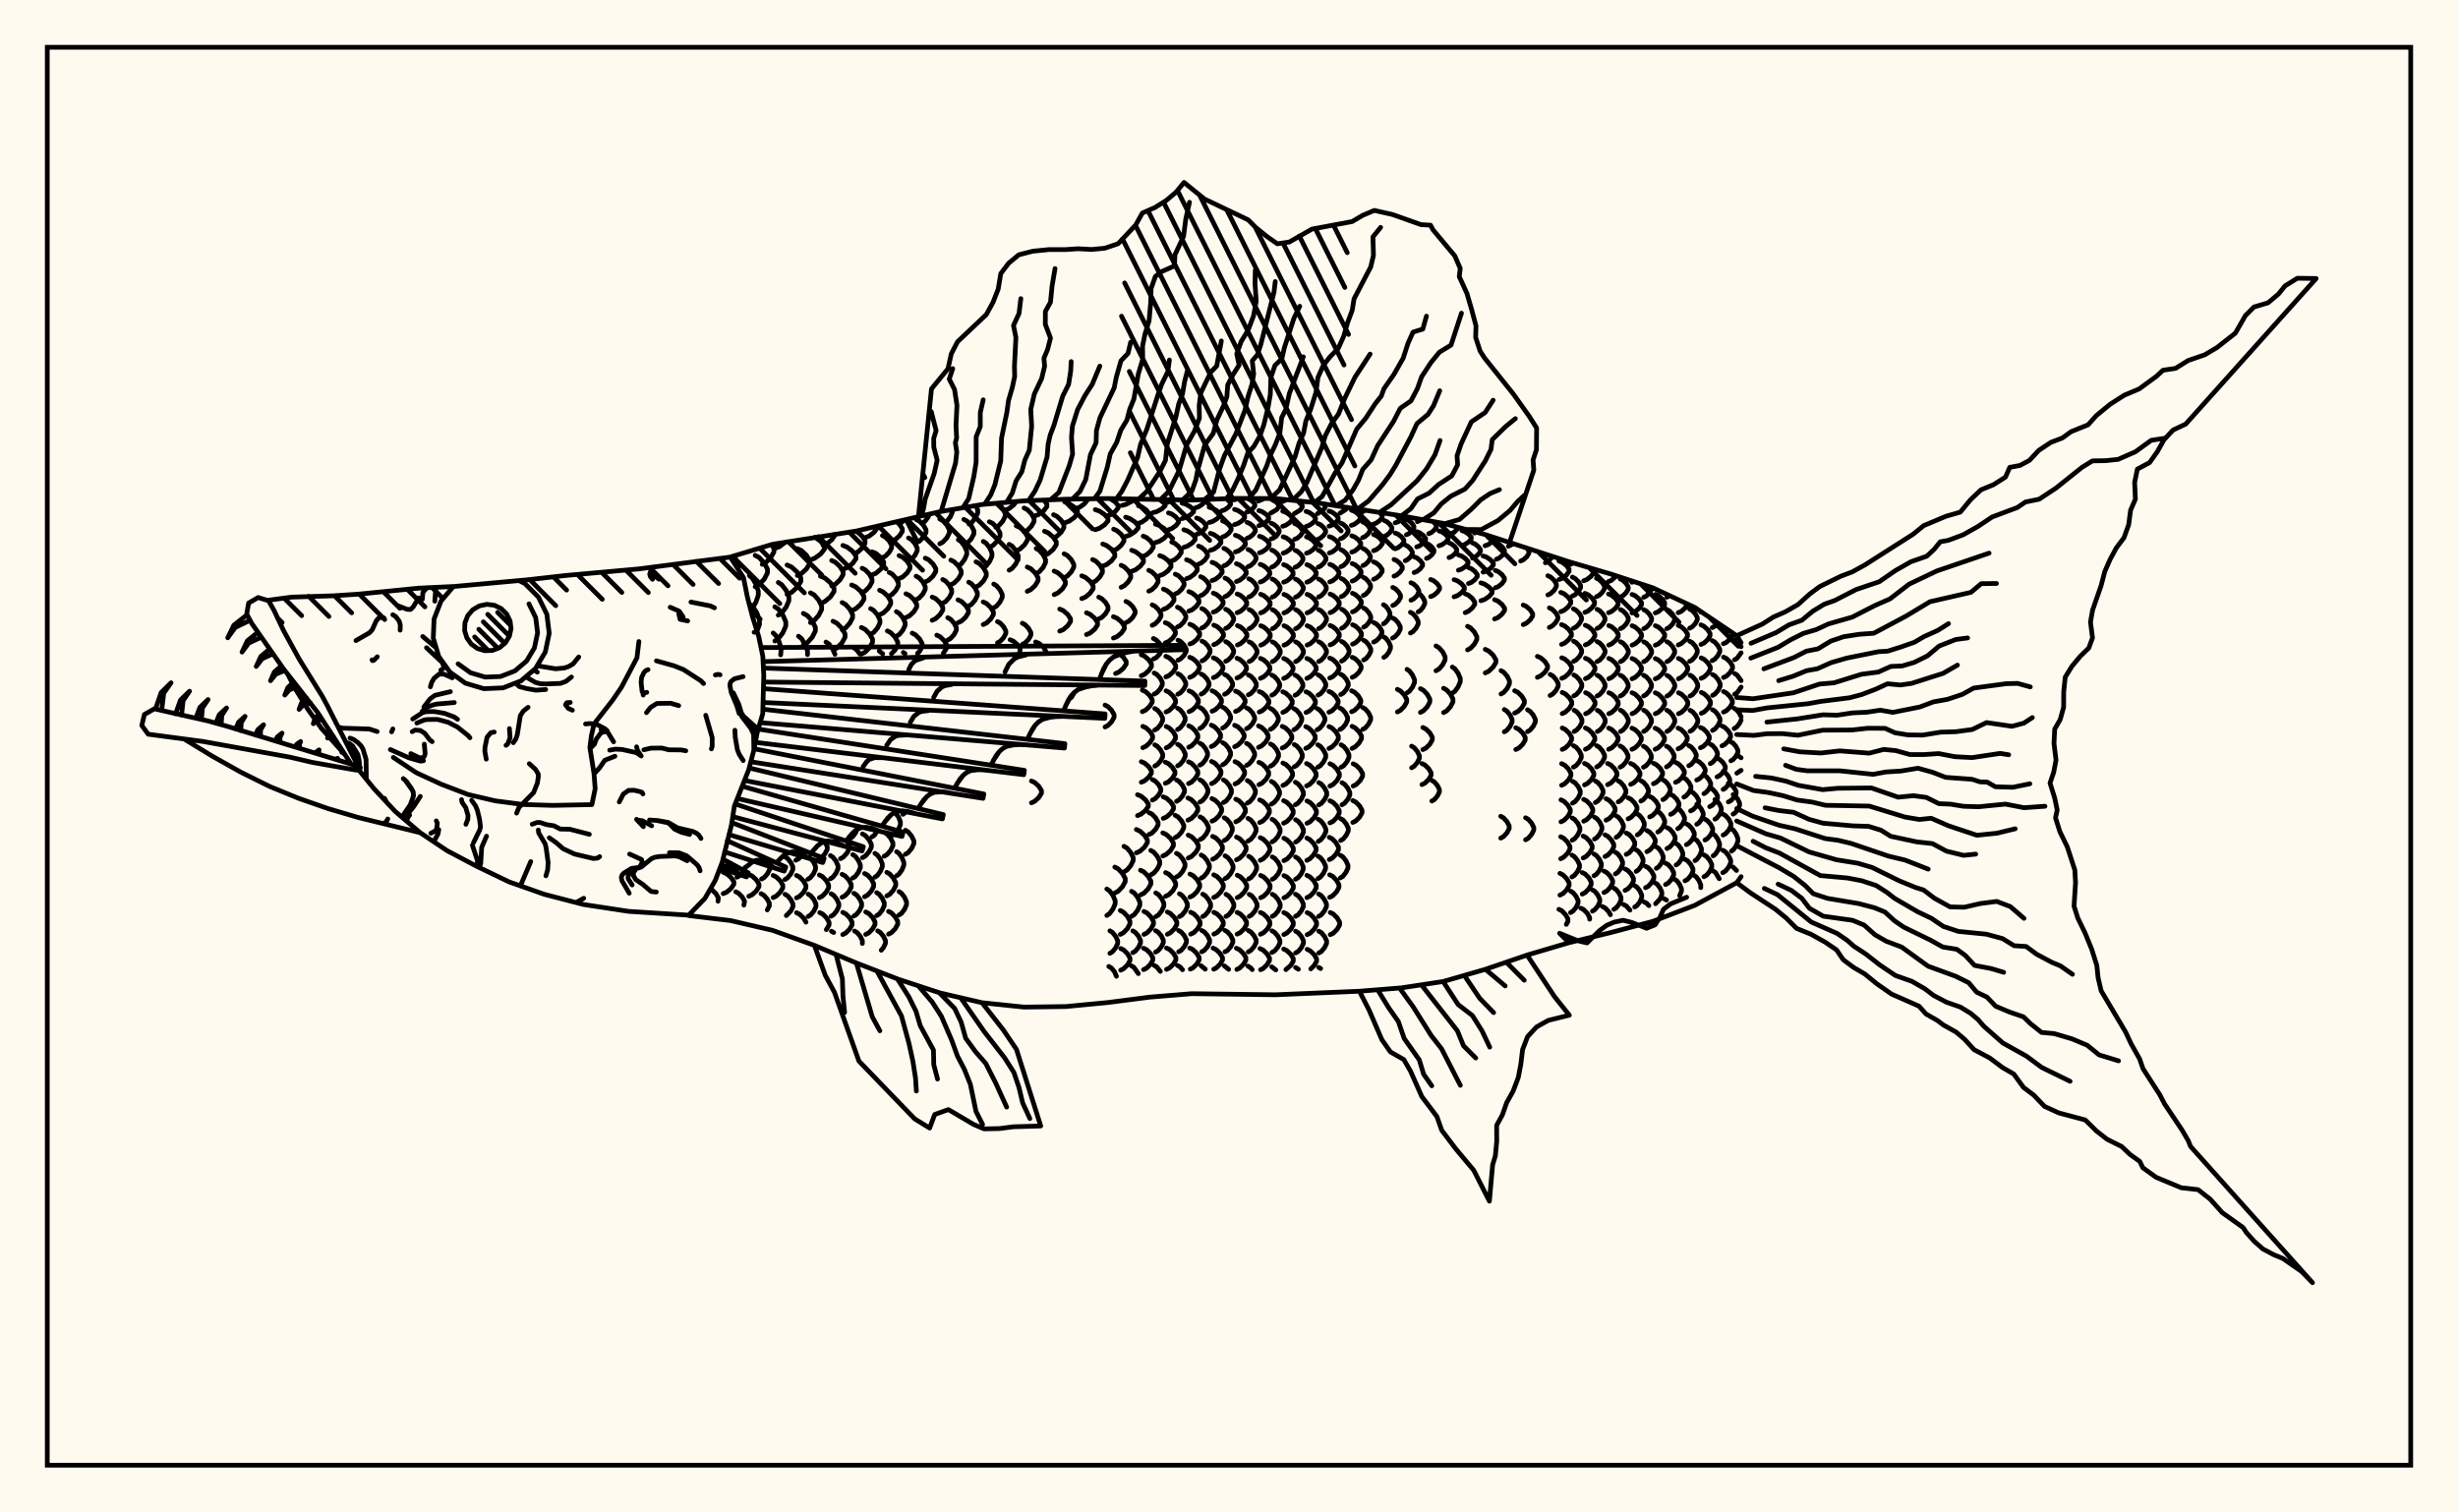 <svg xmlns="http://www.w3.org/2000/svg" width="520" height="320"><rect x="0" y="0" width="520" height="320" fill="floralwhite"/><rect x="10" y="10" width="500" height="300" stroke="black" stroke-width="1" fill="none"/><path stroke="black" stroke-width="1" fill="none" stroke-linecap="round" stroke-linejoin="round" d="
M 154.5 117.85 163.42 115.16 181.16 112.35 198.89 108.25 207.76 106.74 216.63 105.97 225.5 105.62 234.37 105.48 252.11 105.81 260.98 105.45 269.85 105.48 278.72 106.4 296.46 109.13 305.33 110.73 314.19 113.1 331.93 118.85 340.8 121.46 349.67 124.37 358.54 128.52 367.41 134.5 368.34 135.98 
M 368.34 185.48 367.41 186.76 358.54 191.55 349.67 194.94 340.8 197.3 331.93 199.45 323.06 202.07 314.19 205.1 305.33 207.66 296.46 209.01 287.59 209.72 269.85 210.47 252.11 210.24 243.24 210.97 234.37 212.11 225.5 212.96 216.63 213.08 207.76 212.15 198.89 210.09 190.03 207.18 181.16 203.74 172.29 200.02 163.42 196.83 154.55 194.77 145.69 193.71 
M 151.89 190.68 151.98 189.99 151.47 189.09 150.67 188.31 150.27 188.11 
M 152.99 189.07 153.72 188.77 154.65 187.98 155.25 187.09 155.25 186.54 154.65 185.65 153.72 184.86 152.99 184.55 
M 155.89 185.6 156.47 185.29 157.23 184.5 157.71 183.45 
M 157.37 191.5 157.52 190.68 157.02 189.78 156.25 188.99 155.66 188.68 
M 158.41 189.63 159.11 189.31 159.99 188.51 160.56 187.61 160.56 187.04 159.99 186.14 159.11 185.34 158.41 185.02 
M 161.11 185.98 161.67 185.66 162.38 184.84 162.83 183.92 162.83 183.35 162.51 182.7 
M 162.32 192.52 162.76 191.67 162.76 191.1 162.29 190.2 161.57 189.39 161 189.08 
M 163.56 189.91 164.22 189.59 165.07 188.77 165.61 187.85 165.61 187.28 165.07 186.35 164.22 185.54 163.56 185.22 
M 166.07 186.08 166.6 185.75 167.29 184.92 167.73 183.98 167.73 183.39 167.29 182.45 166.6 181.62 166.07 181.29 
M 166.34 193.72 167.3 192.75 167.75 191.83 167.75 191.26 167.3 190.34 166.61 189.52 166.07 189.21 
M 156.17 120.47 156.18 119.59 155.61 118.22 155.18 117.63 
M 160.15 133.54 160.67 132.11 160.67 131.19 160.13 129.7 159.3 128.38 158.66 127.87 
M 168.35 182.01 168.98 181.68 169.78 180.82 
M 168.5 189.97 169.14 189.65 169.96 188.82 170.49 187.88 170.49 187.3 169.96 186.37 169.14 185.54 168.5 185.22 
M 170.51 195.11 169.99 194.23 169.16 193.43 168.51 193.11 
M 154.62 117.83 154.7 117.78 
M 158.8 128.97 159.14 128.69 159.92 127.4 160.42 125.94 160.42 125.04 159.92 123.58 159.14 122.29 158.54 121.79 
M 165.15 138.56 165.27 137.24 164.82 135.75 164.12 134.44 163.57 133.92 
M 170.9 186.03 171.43 185.7 172.1 184.86 172.53 183.9 172.53 183.31 172.1 182.36 171.24 181.39 
M 170.97 193.9 171.5 193.58 172.18 192.76 172.62 191.83 172.62 191.25 172.18 190.32 171.5 189.5 170.97 189.18 
M 159.76 124.14 160.6 123.69 161.67 122.54 162.36 121.23 162.36 120.42 161.67 119.11 160.6 117.95 159.76 117.5 
M 163.92 135.62 164.67 135.13 165.62 133.87 166.24 132.45 166.24 131.56 165.62 130.14 164.67 128.88 163.92 128.39 
M 173.09 181.87 173.71 181.53 174.5 180.67 175.01 179.7 175.01 179.1 174.43 178.05 
M 173.34 189.93 173.97 189.6 174.78 188.76 175.3 187.82 175.3 187.23 174.78 186.28 173.97 185.45 173.34 185.12 
M 174.81 196.69 175.4 195.7 175.4 195.13 174.87 194.21 174.06 193.4 173.42 193.09 
M 161.25 119.4 162.05 118.99 163.07 117.95 163.73 116.78 163.73 116.05 163.26 115.21 
M 164.65 130.15 165.37 129.68 166.3 128.47 166.89 127.11 166.89 126.26 166.3 124.9 165.37 123.7 164.65 123.23 
M 170.83 138.5 170.83 137.71 170.33 136.32 169.54 135.09 168.93 134.61 
M 175.68 185.93 176.2 185.59 176.86 184.74 177.29 183.77 177.29 183.17 176.86 182.21 176.2 181.35 175.68 181.02 
M 175.82 193.85 176.35 193.53 177.02 192.7 177.46 191.77 177.46 191.19 177.02 190.25 176.35 189.42 175.82 189.1 
M 176.37 197.3 175.89 197.02 
M 163.88 116.04 164.88 115.67 166.19 114.69 
M 166.51 125.76 167.45 125.34 168.65 124.25 169.42 123.03 169.42 122.27 168.65 121.05 167.45 119.96 166.51 119.54 
M 169.95 136.45 170.77 136 171.82 134.84 172.49 133.52 172.49 132.71 171.82 131.39 170.77 130.23 169.95 129.78 
M 177.8 181.68 178.41 181.35 179.19 180.48 179.7 179.5 179.7 178.89 179.09 177.8 
M 178.14 189.84 178.77 189.51 179.57 188.67 180.08 187.71 180.08 187.12 179.57 186.16 178.77 185.31 178.14 184.98 
M 178.29 197.73 178.92 197.41 179.74 196.59 180.26 195.67 180.26 195.09 179.74 194.16 178.92 193.35 178.29 193.03 
M 168.68 121.76 169.52 121.37 170.6 120.38 171.29 119.27 171.29 118.58 170.6 117.46 169.52 116.47 168.68 116.09 
M 171.46 131.73 172.22 131.31 173.19 130.21 173.82 128.97 173.82 128.2 173.19 126.95 172.22 125.86 171.46 125.43 
M 176.64 138.43 176.2 137.39 175.38 136.27 174.74 135.84 
M 179.87 177.39 180.38 177.04 181.02 176.17 181.29 175.53 
M 180.41 185.78 180.93 185.45 181.58 184.58 182.01 183.6 182.01 183 181.58 182.02 180.93 181.15 180.41 180.82 
M 180.65 193.8 181.18 193.48 181.85 192.64 182.28 191.69 182.28 191.11 181.85 190.16 181.18 189.32 180.65 189 
M 182.43 199.62 182.44 199.03 182 198.11 181.32 197.3 180.79 196.99 
M 171.34 118.49 172.33 118.13 173.6 117.22 174.42 116.18 174.42 115.54 173.6 114.51 172.4 113.65 
M 173.56 127.68 174.49 127.28 175.68 126.28 176.44 125.14 176.44 124.43 175.68 123.3 174.49 122.29 173.56 121.9 
M 176.23 137.52 177.05 137.11 178.09 136.05 178.77 134.85 178.77 134.11 178.09 132.91 177.05 131.86 176.23 131.44 
M 182.46 181.46 183.07 181.12 183.84 180.24 184.34 179.26 184.34 178.64 183.84 177.66 183.07 176.78 182.46 176.44 
M 182.91 189.73 183.52 189.39 184.32 188.54 184.83 187.57 184.83 186.97 184.32 186 183.52 185.14 182.91 184.81 
M 183.15 197.7 183.78 197.38 184.59 196.55 185.11 195.62 185.11 195.04 184.59 194.1 183.78 193.27 183.15 192.95 
M 174.12 115.38 174.93 115.04 175.97 114.19 176.64 113.22 176.64 113.02 
M 175.95 123.96 176.73 123.6 177.72 122.66 178.36 121.6 178.36 120.95 177.72 119.89 176.73 118.96 175.95 118.59 
M 178.16 133.25 178.87 132.86 179.78 131.85 180.37 130.72 180.37 130.01 179.78 128.88 178.87 127.88 178.16 127.48 
M 181.92 138.38 181.17 137.42 180.55 137.02 
M 184.47 177.07 184.97 176.73 185.67 175.68 
M 185.09 185.59 185.6 185.24 186.24 184.37 186.66 183.38 186.66 182.76 186.24 181.77 185.6 180.9 185.09 180.55 
M 185.46 193.73 185.98 193.4 186.64 192.56 187.07 191.6 187.07 191 186.64 190.04 185.98 189.19 185.46 188.86 
M 186.43 201.05 186.89 200.5 187.33 199.58 187.33 199.01 186.89 198.09 186.21 197.27 185.68 196.95 
M 178.32 120.45 179.21 120.1 180.35 119.23 181.08 118.23 181.08 117.62 180.35 116.62 179.21 115.75 178.32 115.4 
M 180.17 129.19 181.01 128.82 182.08 127.88 182.77 126.81 182.77 126.15 182.08 125.08 181.01 124.14 180.17 123.77 
M 182.23 138.37 182.99 138 183.96 137.02 184.59 135.91 184.59 135.22 183.96 134.12 182.99 133.14 182.23 132.76 
M 187.05 181.16 187.65 180.81 188.41 179.94 188.9 178.94 188.9 178.32 188.41 177.33 187.65 176.45 187.05 176.11 
M 187.61 189.55 188.22 189.22 188.99 188.35 189.5 187.36 189.5 186.76 188.99 185.77 188.22 184.9 187.61 184.56 
M 187.97 197.65 188.6 197.32 189.4 196.48 189.92 195.53 189.92 194.95 189.4 194 188.6 193.16 187.97 192.83 
M 180.82 117.08 181.52 116.76 182.42 115.93 183 114.99 183 114.41 182.42 113.47 181.52 112.65 180.94 112.38 
M 182.39 125.37 183.06 125.02 183.93 124.13 184.48 123.11 184.48 122.49 183.93 121.48 183.06 120.58 182.39 120.23 
M 184.19 134.19 184.82 133.82 185.63 132.88 186.15 131.81 186.15 131.15 185.63 130.08 184.82 129.14 184.19 128.77 
M 186.74 138.33 186.01 137.75 
M 188.97 176.67 189.46 176.33 190.08 175.45 190.48 174.46 190.48 173.85 190.08 172.85 189.32 171.88 
M 189.68 185.3 190.17 184.95 190.81 184.06 191.21 183.06 191.21 182.44 190.81 181.43 190.17 180.54 189.68 180.2 
M 190.19 193.6 190.7 193.26 191.36 192.4 191.78 191.42 191.78 190.82 191.36 189.84 190.7 188.98 190.19 188.64 
M 183.1 113.72 183.89 113.41 184.91 112.62 185.56 111.73 185.56 111.33 
M 184.5 121.63 185.29 121.3 186.3 120.45 186.95 119.49 186.95 118.89 186.3 117.93 185.29 117.08 184.5 116.75 
M 186.08 130.07 186.84 129.71 187.81 128.81 188.43 127.79 188.43 127.16 187.81 126.14 186.84 125.24 186.08 124.88 
M 188.59 138.31 189.34 137.54 189.92 136.49 189.92 135.83 189.34 134.78 188.44 133.86 187.73 133.49 
M 191.03 172.29 191.88 171.65 
M 191.53 180.75 192.11 180.4 192.85 179.52 193.33 178.51 193.33 177.89 192.85 176.89 192.11 176 191.53 175.66 
M 186.68 117.99 187.31 117.67 188.11 116.86 188.62 115.94 188.62 115.36 188.11 114.44 187.31 113.63 186.68 113.31 
M 188.11 126.1 188.74 125.76 189.54 124.89 190.06 123.91 190.06 123.3 189.54 122.32 188.74 121.45 188.11 121.11 
M 189.63 134.61 190.23 134.26 190.99 133.35 191.48 132.33 191.48 131.7 190.99 130.67 190.23 129.77 189.63 129.41 
M 191.46 138.28 191.1 138.04 
M 188.7 114.45 189.41 114.14 190.31 113.34 190.89 112.43 190.89 111.87 190.31 110.96 189.67 110.38 
M 190.2 122.42 190.94 122.09 191.89 121.24 192.5 120.27 192.5 119.68 191.89 118.72 190.94 117.87 190.2 117.54 
M 191.66 130.65 192.39 130.31 193.32 129.44 193.93 128.45 193.93 127.83 193.32 126.84 192.39 125.97 191.66 125.63 
M 194.1 138.25 194.54 137.81 195.1 136.81 195.1 136.19 194.54 135.18 193.66 134.3 192.98 133.95 
M 190.52 110.71 191.41 109.98 
M 192.2 118.7 192.79 118.37 193.55 117.52 194.04 116.55 194.04 115.96 193.55 114.99 192.79 114.14 192.2 113.81 
M 193.81 126.88 194.43 126.54 195.23 125.68 195.74 124.7 195.74 124.09 195.23 123.11 194.43 122.25 193.81 121.91 
M 193.84 114.83 194.51 114.5 195.35 113.64 195.9 112.68 195.9 112.08 195.35 111.11 194.51 110.26 193.84 109.92 
M 195.74 123.12 196.46 122.77 197.38 121.9 197.97 120.91 197.97 120.3 197.38 119.31 196.46 118.43 195.74 118.09 
M 197.21 131.24 197.93 130.9 198.85 130.05 199.45 129.08 199.45 128.48 198.85 127.51 197.93 126.65 197.21 126.32 
M 199.57 138.19 200.29 137.08 200.29 136.5 199.73 135.54 198.86 134.7 198.18 134.38 
M 195.16 110.64 195.67 110.31 196.32 109.45 196.6 108.78 
M 199.44 127.62 200.05 127.28 200.83 126.41 201.33 125.42 201.33 124.81 200.83 123.82 200.05 122.95 199.44 122.61 
M 200.5 135.42 201.08 135.1 201.83 134.28 202.32 133.34 202.32 132.76 201.83 131.83 201.08 131.01 200.5 130.69 
M 198.81 115.06 199.47 114.7 200.31 113.79 200.85 112.75 200.85 112.11 200.31 111.08 199.47 110.16 198.81 109.81 
M 201.15 123.71 201.85 123.35 202.76 122.45 203.34 121.42 203.34 120.79 202.76 119.76 201.85 118.85 201.15 118.5 
M 202.67 131.75 203.38 131.42 204.28 130.58 204.87 129.63 204.87 129.04 204.28 128.08 203.38 127.24 202.67 126.91 
M 199.84 110.59 200.38 110.23 201.07 109.31 201.51 108.27 201.51 107.81 
M 202.74 119.74 203.31 119.36 204.04 118.4 204.52 117.31 204.52 116.63 204.04 115.54 203.31 114.58 202.74 114.2 
M 204.93 128.21 205.52 127.87 206.27 126.99 206.76 126 206.76 125.38 206.27 124.39 205.52 123.51 204.93 123.17 
M 203.9 115.34 204.59 114.97 205.47 114.02 206.03 112.95 206.03 112.28 205.47 111.21 204.59 110.26 203.9 109.89 
M 206.48 124.17 207.18 123.81 208.07 122.89 208.65 121.85 208.65 121.2 208.07 120.15 207.18 119.23 206.48 118.87 
M 208 132.14 208.69 131.82 209.58 130.98 210.16 130.04 210.16 129.46 209.58 128.52 208.69 127.68 208 127.36 
M 205 110.88 205.59 110.52 206.35 109.58 206.84 108.52 206.84 107.87 206.43 106.97 
M 208.02 120.14 208.61 119.76 209.36 118.79 209.85 117.69 209.85 117 209.36 115.9 208.61 114.93 208.02 114.55 
M 210.23 128.59 210.81 128.25 211.55 127.38 212.03 126.39 212.03 125.78 211.55 124.79 210.81 123.92 210.23 123.57 
M 211.02 136 211.59 135.7 212.32 134.92 212.79 134.03 212.79 133.49 212.32 132.6 211.59 131.82 211.02 131.52 
M 209.3 115.81 210.03 115.44 210.96 114.5 211.56 113.43 211.56 112.77 210.96 111.7 210.03 110.75 209.3 110.39 
M 215.72 138.02 215.84 137.29 215.27 136.42 214.38 135.65 213.69 135.35 
M 210.66 111.57 211.3 111.21 212.12 110.3 212.65 109.26 212.65 108.62 212.12 107.58 211.3 106.67 210.94 106.47 
M 213.49 120.64 214.11 120.27 214.89 119.32 215.4 118.24 215.4 117.57 214.89 116.49 214.11 115.54 213.49 115.17 
M 216.28 136.34 216.86 136.04 217.61 135.26 218.09 134.38 218.09 133.83 217.61 132.95 216.86 132.17 216.28 131.86 
M 212.63 107.95 213.44 107.63 214.47 106.82 214.98 106.12 
M 215 116.53 215.78 116.17 216.76 115.25 217.4 114.21 217.4 113.57 216.76 112.53 215.78 111.61 215 111.26 
M 217.32 125.11 218.06 124.76 219 123.87 219.61 122.85 219.61 122.23 219 121.22 218.06 120.32 217.32 119.97 
M 221.33 137.96 220.74 136.9 219.81 136.12 219.09 135.82 
M 218.2 169.86 218.89 169.54 219.76 168.74 220.33 167.83 220.33 167.27 219.76 166.35 218.89 165.55 218.2 165.24 
M 216.65 112.56 217.33 112.22 218.2 111.33 218.76 110.33 218.76 109.71 218.2 108.71 217.33 107.82 216.65 107.48 
M 219.21 121.35 219.85 120.99 220.67 120.07 221.19 119.03 221.19 118.38 220.67 117.34 219.85 116.42 219.21 116.06 
M 218.85 109.18 219.7 108.87 220.78 108.09 221.47 107.19 221.47 106.64 220.82 105.81 
M 220.97 117.48 221.77 117.14 222.8 116.25 223.46 115.25 223.46 114.63 222.8 113.63 221.77 112.75 220.97 112.4 
M 223.01 125.81 223.77 125.47 224.75 124.61 225.38 123.62 225.38 123.02 224.75 122.03 223.77 121.17 223.01 120.83 
M 224.19 133.53 224.93 133.22 225.87 132.41 226.48 131.49 226.48 130.92 225.87 130 224.93 129.19 224.19 128.87 
M 226.11 147.98 226.7 147.5 227.33 146.44 
M 221.16 105.94 221.59 105.78 
M 222.89 113.78 223.59 113.45 224.49 112.6 225.07 111.64 225.07 111.05 224.49 110.08 223.59 109.24 222.89 108.9 
M 225.12 122.24 225.78 121.89 226.62 121.01 227.17 120.01 227.17 119.39 226.62 118.39 225.78 117.51 225.12 117.17 
M 225.26 110.6 226.12 110.3 227.23 109.54 227.94 108.68 227.94 108.14 227.23 107.28 226.12 106.52 225.26 106.22 
M 228.85 126.65 229.63 126.33 230.62 125.49 231.26 124.54 231.26 123.95 230.62 123 229.63 122.16 228.85 121.83 
M 229.85 134.26 230.6 133.95 231.56 133.15 232.18 132.24 232.18 131.68 231.56 130.77 230.6 129.97 229.85 129.65 
M 227.74 107.54 228.47 107.28 229.41 106.6 230.02 105.82 230.02 105.55 
M 231.15 123.25 231.82 122.92 232.67 122.07 233.22 121.12 233.22 120.52 232.67 119.57 231.82 118.72 231.15 118.39 
M 232.45 130.95 233.08 130.64 233.89 129.84 234.41 128.93 234.41 128.37 233.89 127.46 233.08 126.66 232.45 126.34 
M 233.78 153.81 234.39 153.49 235.18 152.69 235.69 151.78 235.69 151.21 235.18 150.3 234.39 149.5 233.78 149.18 
M 234.15 193.69 234.72 193.31 235.45 192.33 235.92 191.23 235.92 190.55 235.45 189.44 234.72 188.47 234.15 188.09 
M 234.8 201.7 235.33 201.38 236.01 200.55 236.45 199.61 236.45 199.03 236.01 198.09 235.33 197.26 234.8 196.94 
M 236.19 206.56 235.76 205.56 235.09 204.78 234.57 204.48 
M 231.71 112.07 232.58 111.78 233.68 111.04 234.4 110.21 234.4 109.69 233.68 108.86 232.58 108.12 231.71 107.83 
M 233.29 119.77 234.11 119.46 235.16 118.64 235.84 117.72 235.84 117.15 235.16 116.23 234.11 115.42 233.29 115.1 
M 235.55 135 236.3 134.7 237.25 133.91 237.86 133.02 237.86 132.47 237.25 131.58 236.3 130.79 235.55 130.48 
M 236 142.5 236.72 142.19 237.65 141.4 238.25 140.5 238.25 139.95 237.65 139.05 236.88 138.39 
M 235.84 188.94 236.55 188.56 237.46 187.61 238.05 186.53 238.05 185.86 237.46 184.78 236.55 183.83 235.84 183.45 
M 237 197.7 237.65 197.36 238.5 196.48 239.04 195.48 239.04 194.86 238.5 193.86 237.65 192.98 237 192.64 
M 237.09 205.27 237.72 204.95 238.53 204.16 239.05 203.25 239.05 202.69 238.53 201.79 237.72 200.99 237.09 200.68 
M 234.28 109.13 235.02 108.87 235.96 108.2 236.56 107.45 236.56 106.98 235.96 106.22 234.83 105.49 
M 235.59 116.46 236.29 116.16 237.19 115.37 237.77 114.49 237.77 113.94 237.19 113.05 236.29 112.27 235.59 111.96 
M 237.18 124.26 237.83 123.94 238.67 123.13 239.21 122.22 239.21 121.65 238.67 120.73 237.83 119.92 237.18 119.6 
M 238.2 131.73 238.82 131.43 239.62 130.65 240.13 129.77 240.13 129.22 239.62 128.34 238.82 127.56 238.2 127.25 
M 237.78 184.46 238.41 184.09 239.21 183.15 239.73 182.09 239.73 181.43 239.21 180.36 238.41 179.42 237.78 179.06 
M 239.39 193.87 239.96 193.51 240.68 192.59 241.14 191.54 241.14 190.9 240.68 189.86 239.96 188.94 239.39 188.58 
M 239.65 201.56 240.17 201.25 240.85 200.44 241.28 199.53 241.28 198.97 240.85 198.06 240.17 197.26 239.65 196.95 
M 240.82 206 239.87 204.65 239.35 204.35 
M 237.36 106.94 238.24 106.7 239.37 106.11 239.91 105.61 
M 238.14 113.5 238.99 113.22 240.08 112.51 240.79 111.71 240.79 111.21 240.08 110.41 238.99 109.7 238.14 109.42 
M 239.41 120.87 240.21 120.57 241.24 119.79 241.9 118.92 241.9 118.37 241.24 117.5 240.21 116.72 239.41 116.42 
M 241.43 142.98 242.13 142.68 243.02 141.9 243.6 141.02 243.6 140.48 243.02 139.6 242.13 138.82 241.43 138.52 
M 241.66 150.57 242.34 150.26 243.2 149.47 243.76 148.57 243.76 148.01 243.2 147.12 242.34 146.32 241.66 146.01 
M 241.77 158.19 242.43 157.88 243.29 157.1 243.84 156.21 243.84 155.66 243.29 154.77 242.43 153.98 241.77 153.68 
M 241.45 165.5 242.14 165.2 243.01 164.44 243.58 163.59 243.58 163.06 243.01 162.2 242.14 161.45 241.45 161.15 
M 240.65 172.56 241.38 172.26 242.32 171.49 242.93 170.62 242.93 170.08 242.32 169.21 241.38 168.44 240.65 168.14 
M 240.4 180.44 241.15 180.11 242.11 179.25 242.73 178.27 242.73 177.67 242.11 176.7 241.15 175.84 240.4 175.5 
M 241.28 189.34 241.99 188.99 242.89 188.08 243.47 187.05 243.47 186.41 242.89 185.38 241.99 184.47 241.28 184.12 
M 242.01 197.7 242.66 197.37 243.49 196.52 244.02 195.57 244.02 194.97 243.49 194.01 242.66 193.17 242.01 192.84 
M 241.92 205.15 242.55 204.85 243.36 204.06 243.88 203.16 243.88 202.61 243.36 201.71 242.55 200.93 241.92 200.62 
M 240.84 110.71 241.56 110.46 242.49 109.81 243.08 109.08 243.08 108.63 242.49 107.9 241.56 107.25 240.84 107 
M 241.85 117.69 242.53 117.4 243.41 116.66 243.97 115.82 243.97 115.3 243.41 114.46 242.53 113.72 241.85 113.43 
M 243.03 125.08 243.66 124.78 244.47 124.01 244.99 123.14 244.99 122.61 244.47 121.74 243.66 120.97 243.03 120.67 
M 243.76 132.3 244.35 132.01 245.12 131.25 245.61 130.4 245.61 129.87 245.12 129.02 244.35 128.27 243.76 127.97 
M 244 139.44 244.58 139.15 245.32 138.39 245.8 137.53 245.8 137 245.32 136.15 244.58 135.39 244 135.09 
M 244.17 146.86 244.72 146.56 245.44 145.78 245.89 144.9 245.89 144.35 245.44 143.47 244.72 142.69 244.17 142.39 
M 244.29 154.46 244.82 154.15 245.51 153.36 245.96 152.46 245.96 151.9 245.51 151 244.82 150.21 244.29 149.9 
M 244.31 162.08 244.84 161.77 245.53 160.99 245.98 160.11 245.98 159.56 245.53 158.68 244.84 157.9 244.31 157.59 
M 243.8 169.28 244.37 168.99 245.1 168.23 245.57 167.37 245.57 166.85 245.1 165.99 244.37 165.24 243.8 164.94 
M 243.07 176.56 243.7 176.25 244.49 175.44 245 174.53 245 173.96 244.49 173.05 243.7 172.24 243.07 171.93 
M 243.45 185.1 244.06 184.75 244.84 183.85 245.34 182.83 245.34 182.2 244.84 181.18 244.06 180.28 243.45 179.93 
M 244.51 193.94 245.06 193.6 245.76 192.72 246.22 191.73 246.22 191.12 245.76 190.13 245.06 189.26 244.51 188.92 
M 244.47 201.44 245 201.13 245.68 200.34 246.11 199.45 246.11 198.89 245.68 198 245 197.21 244.47 196.91 
M 245.48 205.53 244.72 204.58 244.19 204.27 
M 243.86 108.48 244.71 108.26 245.79 107.67 246.49 107.01 246.49 106.61 245.36 105.72 
M 244.44 114.79 245.26 114.53 246.31 113.85 246.99 113.09 246.99 112.61 246.31 111.85 245.26 111.17 244.44 110.9 
M 245.35 121.78 246.12 121.49 247.1 120.76 247.73 119.93 247.73 119.41 247.1 118.58 246.12 117.85 245.35 117.56 
M 246.13 128.93 246.85 128.63 247.77 127.89 248.36 127.05 248.36 126.52 247.77 125.68 246.85 124.94 246.13 124.64 
M 246.52 136.02 247.21 135.73 248.09 134.99 248.66 134.14 248.66 133.62 248.09 132.78 247.21 132.03 246.52 131.74 
M 246.64 143.22 247.31 142.93 248.17 142.17 248.72 141.31 248.72 140.78 248.17 139.92 247.31 139.16 246.64 138.86 
M 246.68 150.64 247.33 150.34 248.15 149.56 248.69 148.68 248.69 148.13 248.15 147.25 247.33 146.47 246.68 146.16 
M 246.71 158.23 247.34 157.92 248.15 157.13 248.68 156.24 248.68 155.69 248.15 154.8 247.34 154.01 246.71 153.7 
M 246.53 165.73 247.18 165.43 248.02 164.65 248.56 163.77 248.56 163.22 248.02 162.34 247.18 161.56 246.53 161.26 
M 246.09 173.15 246.79 172.84 247.68 172.05 248.26 171.15 248.26 170.6 247.68 169.7 246.79 168.9 246.09 168.59 
M 246 181.11 246.72 180.78 247.65 179.93 248.24 178.96 248.24 178.37 247.65 177.4 246.72 176.55 246 176.22 
M 246.59 189.63 247.27 189.29 248.15 188.42 248.71 187.43 248.71 186.82 248.15 185.83 247.27 184.96 246.59 184.62 
M 246.96 197.67 247.6 197.35 248.43 196.53 248.96 195.6 248.96 195.02 248.43 194.09 247.6 193.27 246.96 192.95 
M 246.78 205.1 247.42 204.79 248.23 204.01 248.76 203.12 248.76 202.56 248.23 201.67 247.42 200.89 246.78 200.58 
M 246.91 106.33 248.21 105.76 
M 247.2 112.09 247.88 111.84 248.76 111.22 249.32 110.52 249.32 110.08 248.76 109.38 247.88 108.75 247.2 108.51 
M 247.88 118.68 248.53 118.41 249.35 117.71 249.89 116.92 249.89 116.43 249.35 115.64 248.53 114.95 247.88 114.68 
M 248.64 125.66 249.24 125.38 250.01 124.65 250.5 123.83 250.5 123.32 250.01 122.49 249.24 121.76 248.64 121.48 
M 249.09 132.66 249.66 132.37 250.4 131.64 250.87 130.81 250.87 130.3 250.4 129.47 249.66 128.74 249.09 128.46 
M 249.21 139.69 249.77 139.4 250.49 138.66 250.95 137.82 250.95 137.31 250.49 136.47 249.77 135.73 249.21 135.44 
M 249.17 146.89 249.71 146.6 250.4 145.84 250.85 144.98 250.85 144.45 250.4 143.59 249.71 142.83 249.17 142.53 
M 249.11 154.35 249.63 154.04 250.29 153.25 250.72 152.37 250.72 151.82 250.29 150.93 249.63 150.14 249.11 149.83 
M 249.13 162.03 249.65 161.72 250.31 160.93 250.74 160.03 250.74 159.47 250.31 158.57 249.65 157.78 249.13 157.47 
M 248.89 169.55 249.43 169.24 250.13 168.45 250.58 167.56 250.58 167.01 250.13 166.11 249.43 165.32 248.89 165.02 
M 248.6 177.22 249.19 176.9 249.94 176.08 250.43 175.15 250.43 174.57 249.94 173.64 249.19 172.81 248.6 172.49 
M 248.89 185.54 249.47 185.2 250.21 184.33 250.69 183.34 250.69 182.73 250.21 181.75 249.47 180.88 248.89 180.54 
M 249.51 193.94 250.05 193.61 250.74 192.77 251.19 191.81 251.19 191.22 250.74 190.27 250.05 189.43 249.51 189.1 
M 249.34 201.38 249.87 201.08 250.55 200.29 250.99 199.4 250.99 198.85 250.55 197.97 249.87 197.18 249.34 196.87 
M 250.17 205.17 249.65 204.58 249.11 204.28 
M 250.05 109.73 250.84 109.5 251.85 108.93 252.51 108.29 252.51 107.88 251.85 107.24 250.84 106.66 250.05 106.44 
M 250.45 115.8 251.21 115.54 252.2 114.9 252.83 114.16 252.83 113.71 252.2 112.98 251.21 112.33 250.45 112.08 
M 251.02 122.43 251.75 122.16 252.68 121.46 253.28 120.67 253.28 120.18 252.68 119.39 251.75 118.7 251.02 118.43 
M 251.5 129.3 252.19 129.02 253.07 128.3 253.64 127.49 253.64 126.99 253.07 126.17 252.19 125.46 251.5 125.17 
M 251.71 136.26 252.38 135.98 253.24 135.25 253.79 134.42 253.79 133.91 253.24 133.09 252.38 132.36 251.71 132.07 
M 251.69 143.32 252.35 143.03 253.19 142.29 253.73 141.45 253.73 140.93 253.19 140.09 252.35 139.35 251.69 139.06 
M 251.55 150.56 252.19 150.26 253 149.5 253.52 148.63 253.52 148.09 253 147.23 252.19 146.46 251.55 146.17 
M 251.48 158.1 252.1 157.79 252.9 157 253.41 156.1 253.41 155.55 252.9 154.66 252.1 153.87 251.48 153.56 
M 251.43 165.79 252.07 165.48 252.88 164.67 253.41 163.77 253.41 163.2 252.88 162.3 252.07 161.49 251.43 161.18 
M 251.31 173.53 251.98 173.21 252.84 172.39 253.4 171.47 253.4 170.89 252.84 169.97 251.98 169.15 251.31 168.83 
M 251.37 181.55 252.06 181.22 252.94 180.37 253.51 179.42 253.51 178.82 252.94 177.87 252.06 177.02 251.37 176.69 
M 251.74 189.8 252.4 189.47 253.26 188.62 253.8 187.66 253.8 187.07 253.26 186.11 252.4 185.26 251.74 184.93 
M 251.89 197.65 252.53 197.34 253.35 196.53 253.88 195.61 253.88 195.05 253.35 194.13 252.53 193.32 251.89 193.01 
M 251.82 205.04 252.34 204.8 253.16 204.01 253.69 203.12 253.69 202.57 253.16 201.68 252.34 200.89 251.69 200.59 
M 252.93 107.43 253.57 107.22 254.38 106.69 254.91 106.09 254.89 105.7 
M 253.14 113.06 253.77 112.83 254.58 112.22 255.1 111.54 255.1 111.12 254.58 110.43 253.77 109.83 253.14 109.6 
M 253.56 119.35 254.17 119.09 254.94 118.43 255.44 117.68 255.44 117.21 254.94 116.46 254.17 115.8 253.56 115.54 
M 254 126.03 254.57 125.75 255.31 125.06 255.78 124.26 255.78 123.77 255.31 122.98 254.57 122.29 254 122.01 
M 254.25 132.87 254.81 132.59 255.52 131.87 255.98 131.06 255.98 130.56 255.52 129.75 254.81 129.03 254.25 128.75 
M 254.29 139.83 254.84 139.54 255.54 138.81 256 137.99 256 137.48 255.54 136.66 254.84 135.93 254.29 135.65 
M 254.11 146.87 254.64 146.58 255.33 145.84 255.78 145 255.78 144.48 255.33 143.64 254.64 142.9 254.11 142.61 
M 253.83 154.13 254.35 153.82 255.01 153.05 255.44 152.17 255.44 151.63 255.01 150.75 254.35 149.98 253.83 149.68 
M 253.85 161.88 254.37 161.56 255.03 160.76 255.46 159.84 255.46 159.28 255.03 158.37 254.37 157.56 253.85 157.25 
M 253.86 169.69 254.4 169.38 255.09 168.56 255.54 167.63 255.54 167.06 255.09 166.13 254.4 165.31 253.86 164.99 
M 253.88 177.63 254.45 177.31 255.17 176.47 255.64 175.53 255.64 174.94 255.17 173.99 254.45 173.16 253.88 172.83 
M 254.11 185.8 254.67 185.46 255.38 184.61 255.85 183.65 255.85 183.05 255.38 182.08 254.67 181.23 254.11 180.9 
M 254.45 193.92 254.98 193.6 255.67 192.77 256.11 191.84 256.11 191.26 255.67 190.33 254.98 189.5 254.45 189.18 
M 254.24 201.38 254.78 201.07 255.46 200.29 255.9 199.4 255.9 198.85 255.46 197.96 254.78 197.17 254.24 196.87 
M 254.98 205.05 254.08 204.33 
M 255.8 110.55 256.53 110.33 257.47 109.76 258.07 109.12 258.07 108.73 257.47 108.09 256.53 107.53 255.8 107.31 
M 256.06 116.44 256.78 116.2 257.7 115.57 258.29 114.86 258.29 114.42 257.7 113.71 256.78 113.09 256.06 112.84 
M 256.41 122.83 257.1 122.57 257.98 121.9 258.55 121.14 258.55 120.67 257.98 119.91 257.1 119.23 256.41 118.97 
M 256.68 129.52 257.34 129.25 258.2 128.55 258.75 127.75 258.75 127.26 258.2 126.47 257.34 125.77 256.68 125.49 
M 256.78 136.4 257.44 136.11 258.28 135.4 258.83 134.58 258.83 134.08 258.28 133.26 257.44 132.54 256.78 132.26 
M 256.69 143.38 257.34 143.09 258.18 142.36 258.72 141.53 258.72 141.02 258.18 140.19 257.34 139.46 256.69 139.18 
M 256.42 150.48 257.06 150.19 257.88 149.43 258.41 148.58 258.41 148.05 257.88 147.2 257.06 146.45 256.42 146.15 
M 256.25 157.96 256.88 157.65 257.7 156.86 258.22 155.97 258.22 155.41 257.7 154.52 256.88 153.73 256.25 153.42 
M 256.3 165.8 256.94 165.48 257.77 164.66 258.3 163.73 258.3 163.16 257.77 162.23 256.94 161.41 256.3 161.1 
M 256.39 173.74 257.05 173.42 257.9 172.59 258.44 171.64 258.44 171.06 257.9 170.12 257.05 169.29 256.39 168.96 
M 256.54 181.8 257.2 181.47 258.06 180.63 258.61 179.67 258.61 179.08 258.06 178.13 257.2 177.28 256.54 176.96 
M 256.77 189.88 257.42 189.56 258.26 188.72 258.8 187.78 258.8 187.19 258.26 186.25 257.42 185.42 256.77 185.09 
M 256.8 197.64 257.44 197.33 258.27 196.53 258.79 195.62 258.79 195.06 258.27 194.15 257.44 193.34 256.8 193.03 
M 256.77 205.06 257.27 204.82 258.09 204.04 258.63 203.14 258.63 202.59 258.09 201.7 257.27 200.91 256.63 200.6 
M 258.49 108.07 259.08 107.87 259.84 107.34 260.32 106.74 260.32 106.37 259.46 105.51 
M 258.64 113.62 259.23 113.39 259.97 112.8 260.46 112.13 260.46 111.71 259.97 111.04 259.23 110.45 258.64 110.22 
M 258.91 119.73 259.48 119.48 260.21 118.83 260.68 118.1 260.68 117.65 260.21 116.92 259.48 116.27 258.91 116.02 
M 259.16 126.23 259.71 125.96 260.42 125.28 260.88 124.51 260.88 124.03 260.42 123.26 259.71 122.57 259.16 122.31 
M 259.29 132.97 259.84 132.7 260.53 131.99 260.98 131.19 260.98 130.69 260.53 129.89 259.84 129.18 259.29 128.9 
M 259.3 139.91 259.84 139.63 260.54 138.91 260.98 138.09 260.98 137.58 260.54 136.76 259.84 136.04 259.3 135.75 
M 259.07 146.9 259.62 146.61 260.31 145.88 260.76 145.05 260.76 144.54 260.31 143.71 259.62 142.98 259.07 142.7 
M 258.66 154.03 259.2 153.73 259.89 152.96 260.33 152.09 260.33 151.56 259.89 150.69 259.2 149.92 258.66 149.62 
M 258.67 161.81 259.2 161.49 259.89 160.68 260.33 159.76 260.33 159.18 259.89 158.26 259.2 157.45 258.67 157.13 
M 258.83 169.8 259.37 169.48 260.07 168.64 260.52 167.7 260.52 167.11 260.07 166.17 259.37 165.34 258.83 165.01 
M 258.99 177.84 259.54 177.52 260.25 176.68 260.7 175.72 260.7 175.14 260.25 174.18 259.54 173.34 258.99 173.02 
M 259.16 185.91 259.71 185.58 260.41 184.74 260.86 183.79 260.86 183.2 260.41 182.25 259.71 181.4 259.16 181.07 
M 259.36 193.9 259.9 193.58 260.58 192.76 261.02 191.84 261.02 191.27 260.58 190.34 259.9 189.53 259.36 189.21 
M 259.15 201.38 259.69 201.08 260.37 200.29 260.81 199.4 260.81 198.85 260.37 197.95 259.69 197.17 259.15 196.86 
M 259.93 205.09 259.03 204.36 
M 261.08 105.77 261.99 105.45 
M 261.17 110.99 261.86 110.77 262.74 110.21 263.31 109.58 263.31 109.19 262.74 108.56 261.86 108 261.17 107.78 
M 261.35 116.78 262.03 116.55 262.9 115.93 263.46 115.23 263.46 114.8 262.9 114.11 262.03 113.49 261.35 113.25 
M 261.57 123.05 262.23 122.79 263.09 122.13 263.64 121.38 263.64 120.92 263.09 120.18 262.23 119.52 261.57 119.26 
M 261.72 129.64 262.38 129.37 263.22 128.67 263.75 127.89 263.75 127.4 263.22 126.62 262.38 125.93 261.72 125.66 
M 261.78 136.47 262.43 136.19 263.26 135.47 263.79 134.66 263.79 134.16 263.26 133.35 262.43 132.64 261.78 132.36 
M 261.68 143.45 262.33 143.17 263.16 142.44 263.7 141.61 263.7 141.1 263.16 140.27 262.33 139.54 261.68 139.26 
M 261.38 150.53 262.04 150.24 262.87 149.49 263.41 148.64 263.41 148.11 262.87 147.26 262.04 146.51 261.38 146.22 
M 261.19 157.99 261.84 157.68 262.67 156.89 263.21 155.99 263.21 155.44 262.67 154.54 261.84 153.75 261.19 153.45 
M 261.27 165.87 261.92 165.55 262.76 164.72 263.3 163.79 263.3 163.21 262.76 162.28 261.92 161.46 261.27 161.14 
M 261.43 173.88 262.09 173.55 262.93 172.72 263.47 171.77 263.47 171.19 262.93 170.24 262.09 169.4 261.43 169.08 
M 261.58 181.92 262.24 181.59 263.08 180.75 263.62 179.8 263.62 179.21 263.08 178.27 262.24 177.43 261.58 177.1 
M 261.74 189.92 262.38 189.59 263.21 188.77 263.75 187.83 263.75 187.25 263.21 186.31 262.38 185.49 261.74 185.17 
M 261.71 197.64 262.36 197.33 263.18 196.53 263.71 195.62 263.71 195.06 263.18 194.15 262.36 193.35 261.71 193.04 
M 261.66 205.11 262.21 204.85 263.03 204.06 263.57 203.17 263.57 202.61 263.03 201.72 262.21 200.93 261.56 200.62 
M 263.72 108.38 264.28 108.18 265 107.65 265.47 107.06 265.47 106.69 265 106.09 263.98 105.46 
M 263.83 113.88 264.39 113.65 265.11 113.07 265.57 112.4 265.57 111.99 265.11 111.33 264.39 110.75 263.83 110.52 
M 264.02 119.91 264.57 119.66 265.28 119.03 265.73 118.3 265.73 117.86 265.28 117.14 264.57 116.5 264.02 116.25 
M 264.19 126.32 264.73 126.06 265.43 125.39 265.87 124.62 265.87 124.15 265.43 123.39 264.73 122.71 264.19 122.45 
M 264.26 133.02 264.8 132.74 265.48 132.04 265.93 131.24 265.93 130.75 265.48 129.95 264.8 129.24 264.26 128.97 
M 264.26 139.97 264.8 139.69 265.48 138.96 265.93 138.14 265.93 137.63 265.48 136.81 264.8 136.08 264.26 135.8 
M 264.09 147.02 264.63 146.73 265.33 146 265.78 145.16 265.78 144.65 265.33 143.81 264.63 143.08 264.09 142.79 
M 263.71 154.18 264.26 153.88 264.97 153.11 265.42 152.24 265.42 151.7 264.97 150.83 264.26 150.06 263.71 149.76 
M 263.71 161.94 264.26 161.62 264.96 160.81 265.42 159.89 265.42 159.32 264.96 158.4 264.26 157.58 263.71 157.27 
M 263.87 169.93 264.42 169.6 265.13 168.77 265.58 167.83 265.58 167.24 265.13 166.3 264.42 165.47 263.87 165.14 
M 264.02 177.95 264.57 177.62 265.27 176.79 265.73 175.84 265.73 175.25 265.27 174.3 264.57 173.47 264.02 173.14 
M 264.15 185.97 264.69 185.64 265.39 184.8 265.84 183.86 265.84 183.27 265.39 182.33 264.69 181.49 264.15 181.16 
M 264.27 193.89 264.8 193.57 265.49 192.76 265.93 191.84 265.93 191.27 265.49 190.35 264.8 189.53 264.27 189.22 
M 264.07 201.4 264.61 201.09 265.3 200.3 265.75 199.41 265.75 198.85 265.3 197.96 264.61 197.17 264.07 196.86 
M 264.91 205.15 264.52 204.71 263.98 204.4 
M 266.23 106.01 267.49 105.47 
M 266.32 111.22 266.99 111 267.84 110.45 268.39 109.82 268.39 109.43 267.84 108.8 266.99 108.25 266.32 108.03 
M 266.45 116.96 267.11 116.72 267.95 116.11 268.5 115.42 268.5 114.99 267.95 114.31 267.11 113.7 266.45 113.46 
M 266.6 123.15 267.25 122.89 268.08 122.24 268.62 121.5 268.62 121.04 268.08 120.3 267.25 119.65 266.6 119.4 
M 266.69 129.68 267.34 129.41 268.16 128.72 268.7 127.95 268.7 127.46 268.16 126.68 267.34 126 266.69 125.73 
M 266.72 136.5 267.36 136.22 268.19 135.5 268.72 134.69 268.72 134.19 268.19 133.38 267.36 132.67 266.72 132.39 
M 266.65 143.52 267.29 143.23 268.12 142.5 268.65 141.67 268.65 141.15 268.12 140.32 267.29 139.59 266.65 139.3 
M 266.4 150.65 267.05 150.36 267.89 149.6 268.43 148.75 268.43 148.22 267.89 147.36 267.05 146.61 266.4 146.31 
M 266.24 158.13 266.89 157.82 267.74 157.03 268.28 156.13 268.28 155.58 267.74 154.68 266.89 153.89 266.24 153.58 
M 266.33 166.02 266.99 165.7 267.84 164.88 268.39 163.94 268.39 163.37 267.84 162.43 266.99 161.61 266.33 161.29 
M 266.49 174.03 267.15 173.71 268 172.87 268.54 171.93 268.54 171.34 268 170.4 267.15 169.56 266.49 169.24 
M 266.61 182.02 267.26 181.69 268.1 180.86 268.64 179.92 268.64 179.34 268.1 178.39 267.26 177.56 266.61 177.23 
M 266.69 189.94 267.33 189.62 268.16 188.8 268.69 187.87 268.69 187.29 268.16 186.36 267.33 185.54 266.69 185.22 
M 266.65 197.67 267.29 197.36 268.12 196.55 268.65 195.64 268.65 195.08 268.12 194.17 267.29 193.37 266.65 193.06 
M 266.68 205.17 267.2 204.93 268.03 204.14 268.57 203.24 268.57 202.69 268.03 201.79 267.2 201 266.54 200.69 
M 268.82 108.57 270.07 107.84 270.53 107.25 270.53 106.88 270.07 106.28 268.82 105.55 
M 268.91 114.03 269.46 113.81 270.16 113.22 270.61 112.57 270.61 112.16 270.16 111.5 269.46 110.92 268.91 110.69 
M 269.04 120 269.58 119.75 270.27 119.12 270.72 118.41 270.72 117.97 270.27 117.25 269.58 116.62 269.04 116.38 
M 269.14 126.35 269.68 126.09 270.37 125.42 270.81 124.67 270.81 124.2 270.37 123.44 269.68 122.77 269.14 122.51 
M 269.18 133.03 269.71 132.75 270.4 132.05 270.84 131.25 270.84 130.76 270.4 129.96 269.71 129.26 269.18 128.99 
M 269.18 139.99 269.71 139.7 270.4 138.97 270.84 138.15 270.84 137.64 270.4 136.81 269.71 136.08 269.18 135.8 
M 269.06 147.09 269.59 146.8 270.28 146.06 270.72 145.22 270.72 144.7 270.28 143.86 269.59 143.12 269.06 142.83 
M 268.75 154.32 269.29 154.01 269.99 153.24 270.44 152.37 270.44 151.82 269.99 150.95 269.29 150.18 268.75 149.87 
M 268.78 162.1 269.33 161.78 270.03 160.97 270.48 160.04 270.48 159.47 270.03 158.55 269.33 157.73 268.78 157.41 
M 268.97 170.13 269.52 169.8 270.23 168.97 270.69 168.02 270.69 167.44 270.23 166.49 269.52 165.66 268.97 165.33 
M 269.11 178.12 269.66 177.79 270.36 176.96 270.81 176.02 270.81 175.44 270.36 174.49 269.66 173.66 269.11 173.34 
M 269.16 186.04 269.7 185.72 270.39 184.9 270.84 183.96 270.84 183.38 270.39 182.45 269.7 181.62 269.16 181.3 
M 269.17 193.88 269.71 193.56 270.39 192.75 270.83 191.83 270.83 191.26 270.39 190.34 269.71 189.53 269.17 189.21 
M 269.08 201.52 269.62 201.21 270.32 200.41 270.77 199.51 270.77 198.95 270.32 198.04 269.62 197.25 269.08 196.94 
M 269.9 205.21 269.04 204.56 
M 271.25 106.14 272.25 105.73 
M 271.36 111.35 272.01 111.13 272.85 110.57 273.38 109.95 273.38 109.56 272.85 108.93 272.01 108.38 271.36 108.16 
M 271.46 117.04 272.11 116.8 272.94 116.2 273.47 115.52 273.47 115.09 272.94 114.41 272.11 113.8 271.46 113.57 
M 271.56 123.18 272.2 122.93 273.03 122.28 273.56 121.55 273.56 121.09 273.03 120.36 272.2 119.71 271.56 119.46 
M 271.62 129.69 272.26 129.42 273.08 128.74 273.61 127.96 273.61 127.48 273.08 126.7 272.26 126.02 271.62 125.75 
M 271.63 136.51 272.27 136.23 273.09 135.51 273.62 134.7 273.62 134.2 273.09 133.39 272.27 132.67 271.63 132.39 
M 271.57 143.54 272.21 143.26 273.04 142.52 273.56 141.69 273.56 141.17 273.04 140.34 272.21 139.6 271.57 139.31 
M 271.38 150.73 272.02 150.43 272.85 149.67 273.38 148.81 273.38 148.28 272.85 147.42 272.02 146.66 271.38 146.36 
M 271.26 158.26 271.92 157.95 272.75 157.16 273.29 156.25 273.29 155.69 272.75 154.79 271.92 153.99 271.26 153.68 
M 271.4 166.18 272.06 165.86 272.9 165.04 273.44 164.1 273.44 163.52 272.9 162.59 272.06 161.76 271.4 161.44 
M 271.55 174.17 272.2 173.85 273.04 173.02 273.58 172.08 273.58 171.49 273.04 170.55 272.2 169.72 271.55 169.4 
M 271.61 182.09 272.25 181.77 273.07 180.94 273.61 180.01 273.61 179.43 273.07 178.49 272.25 177.67 271.61 177.34 
M 271.62 189.96 272.26 189.64 273.08 188.82 273.61 187.89 273.61 187.32 273.08 186.39 272.26 185.57 271.62 185.25 
M 271.6 197.73 272.25 197.41 273.07 196.6 273.6 195.69 273.6 195.12 273.07 194.21 272.25 193.4 271.6 193.08 
M 272.03 205.15 273.06 204.26 273.6 203.36 273.6 202.8 273.06 201.9 272.22 201.11 271.57 200.8 
M 273.82 108.67 275.05 107.93 275.49 107.33 275.49 106.96 274.53 105.97 
M 273.9 114.1 274.43 113.88 275.12 113.3 275.57 112.64 275.57 112.24 275.12 111.58 274.43 111 273.9 110.78 
M 273.99 120.03 274.52 119.78 275.21 119.16 275.65 118.45 275.65 118.01 275.21 117.3 274.52 116.67 273.99 116.43 
M 274.06 126.36 274.59 126.1 275.28 125.43 275.72 124.67 275.72 124.21 275.28 123.45 274.59 122.78 274.06 122.52 
M 274.09 133.02 274.62 132.75 275.3 132.05 275.74 131.25 275.74 130.76 275.3 129.96 274.62 129.26 274.09 128.99 
M 274.09 139.99 274.62 139.7 275.3 138.97 275.74 138.15 275.74 137.64 275.3 136.81 274.62 136.08 274.09 135.8 
M 273.97 147.11 274.5 146.82 275.19 146.07 275.63 145.23 275.63 144.71 275.19 143.86 274.5 143.12 273.97 142.83 
M 273.72 154.4 274.26 154.09 274.95 153.32 275.39 152.43 275.39 151.89 274.95 151.01 274.26 150.23 273.72 149.92 
M 273.81 162.24 274.35 161.92 275.05 161.1 275.5 160.17 275.5 159.59 275.05 158.66 274.35 157.84 273.81 157.52 
M 274.04 170.27 274.58 169.95 275.28 169.11 275.73 168.17 275.73 167.59 275.28 166.65 274.58 165.82 274.04 165.49 
M 274.09 178.17 274.62 177.84 275.3 177.02 275.74 176.09 275.74 175.51 275.3 174.58 274.62 173.75 274.09 173.43 
M 274.07 186.03 274.6 185.71 275.27 184.89 275.7 183.96 275.7 183.38 275.27 182.45 274.6 181.63 274.07 181.31 
M 274.07 193.88 274.61 193.56 275.29 192.75 275.73 191.82 275.73 191.25 275.29 190.32 274.61 189.51 274.07 189.19 
M 274.08 201.63 274.62 201.32 275.31 200.51 275.75 199.6 275.75 199.04 275.31 198.12 274.62 197.32 274.08 197.01 
M 274.68 205.07 274.08 204.69 
M 276.17 106.17 276.23 106.14 
M 276.31 111.39 276.95 111.17 277.77 110.61 278.29 109.99 278.29 109.6 277.77 108.97 276.95 108.41 276.31 108.2 
M 276.39 117.06 277.03 116.82 277.85 116.22 278.37 115.54 278.37 115.12 277.85 114.43 277.03 113.83 276.39 113.6 
M 276.47 123.18 277.1 122.93 277.92 122.28 278.44 121.55 278.44 121.09 277.92 120.36 277.1 119.72 276.47 119.46 
M 276.52 129.68 277.16 129.41 277.97 128.73 278.5 127.95 278.5 127.47 277.97 126.7 277.16 126.01 276.52 125.74 
M 276.53 136.49 277.17 136.21 277.99 135.5 278.51 134.69 278.51 134.19 277.99 133.38 277.17 132.66 276.53 132.38 
M 276.47 143.53 277.1 143.24 277.92 142.51 278.44 141.67 278.44 141.16 277.92 140.32 277.1 139.58 276.47 139.3 
M 276.29 150.75 276.93 150.45 277.75 149.69 278.27 148.82 278.27 148.29 277.75 147.42 276.93 146.66 276.29 146.36 
M 276.24 158.34 276.88 158.03 277.71 157.23 278.24 156.32 278.24 155.76 277.71 154.85 276.88 154.05 276.24 153.73 
M 276.41 166.28 277.06 165.96 277.89 165.14 278.43 164.2 278.43 163.62 277.89 162.69 277.06 161.87 276.41 161.54 
M 276.5 174.19 277.14 173.87 277.96 173.04 278.49 172.11 278.49 171.54 277.96 170.6 277.14 169.78 276.5 169.46 
M 276.47 182.03 277.09 181.71 277.9 180.88 278.42 179.95 278.42 179.38 277.9 178.45 277.09 177.63 276.47 177.31 
M 276.48 189.92 277.12 189.6 277.93 188.78 278.45 187.85 278.45 187.27 277.93 186.34 277.12 185.52 276.48 185.2 
M 276.53 197.76 277.17 197.44 277.99 196.63 278.52 195.71 278.52 195.14 277.99 194.22 277.17 193.4 276.53 193.09 
M 277.3 204.99 278 204.31 278.53 203.41 278.53 202.85 278 201.95 277.17 201.16 276.53 200.85 
M 278.72 108.68 279.92 107.93 280.36 107.33 280.36 106.95 280.1 106.6 
M 278.8 114.09 279.33 113.87 280 113.29 280.44 112.64 280.44 112.23 280 111.58 279.33 111 278.8 110.78 
M 278.88 120 279.4 119.76 280.08 119.13 280.51 118.43 280.51 117.99 280.08 117.28 279.4 116.65 278.88 116.41 
M 278.94 126.33 279.47 126.07 280.15 125.4 280.58 124.65 280.58 124.18 280.15 123.42 279.47 122.76 278.94 122.5 
M 278.98 133.01 279.51 132.73 280.19 132.03 280.62 131.23 280.62 130.74 280.19 129.95 279.51 129.24 278.98 128.97 
M 278.98 139.96 279.5 139.68 280.18 138.95 280.62 138.13 280.62 137.62 280.18 136.79 279.5 136.06 278.98 135.78 
M 278.84 147.07 279.36 146.78 280.04 146.03 280.47 145.19 280.47 144.66 280.04 143.82 279.36 143.07 278.84 142.78 
M 278.63 154.41 279.16 154.11 279.84 153.32 280.28 152.43 280.28 151.88 279.84 151 279.16 150.21 278.63 149.9 
M 278.79 162.32 279.33 162 280.02 161.17 280.46 160.24 280.46 159.66 280.02 158.73 279.33 157.9 278.79 157.58 
M 279 170.3 279.54 169.98 280.22 169.16 280.67 168.23 280.67 167.65 280.22 166.72 279.54 165.9 279 165.58 
M 278.88 178.02 279.4 177.7 280.06 176.89 280.49 175.97 280.49 175.4 280.06 174.47 279.4 173.66 278.88 173.34 
M 278.82 185.89 279.34 185.57 280 184.74 280.43 183.8 280.43 183.22 280 182.29 279.34 181.46 278.82 181.14 
M 278.97 193.89 279.5 193.57 280.18 192.74 280.62 191.81 280.62 191.23 280.18 190.3 279.5 189.47 278.97 189.15 
M 278.99 201.63 279.53 201.32 280.21 200.51 280.65 199.6 280.65 199.04 280.21 198.13 279.53 197.32 278.99 197.01 
M 279.39 204.92 278.98 204.68 
M 281.16 111.33 281.78 111.11 282.58 110.56 283.1 109.92 283.1 109.53 282.58 108.9 281.78 108.35 281.16 108.13 
M 281.24 117 281.86 116.76 282.67 116.16 283.18 115.48 283.18 115.06 282.67 114.37 281.86 113.77 281.24 113.54 
M 281.32 123.12 281.94 122.87 282.74 122.22 283.26 121.49 283.26 121.03 282.74 120.3 281.94 119.65 281.32 119.4 
M 281.38 129.63 282 129.36 282.8 128.68 283.32 127.9 283.32 127.42 282.8 126.64 282 125.96 281.38 125.69 
M 281.39 136.44 282.02 136.17 282.83 135.45 283.34 134.64 283.34 134.14 282.83 133.33 282.02 132.62 281.39 132.34 
M 281.31 143.46 281.94 143.18 282.74 142.44 283.26 141.61 283.26 141.09 282.74 140.26 281.94 139.52 281.31 139.23 
M 281.14 150.69 281.77 150.4 282.57 149.63 283.09 148.76 283.09 148.22 282.57 147.35 281.77 146.59 281.14 146.29 
M 281.15 158.36 281.79 158.04 282.61 157.23 283.13 156.32 283.13 155.75 282.61 154.84 281.79 154.03 281.15 153.72 
M 281.35 166.31 282 165.99 282.82 165.16 283.35 164.23 283.35 163.66 282.82 162.73 282 161.91 281.35 161.59 
M 281.35 174.1 281.99 173.79 282.8 172.97 283.32 172.05 283.32 171.48 282.8 170.56 281.99 169.75 281.35 169.43 
M 281.22 181.87 281.85 181.55 282.64 180.73 283.16 179.8 283.16 179.23 282.64 178.3 281.85 177.48 281.22 177.16 
M 281.3 189.85 281.93 189.53 282.74 188.7 283.26 187.76 283.26 187.18 282.74 186.24 281.93 185.41 281.3 185.09 
M 281.42 197.75 282.06 197.44 282.88 196.62 283.41 195.69 283.41 195.12 282.88 194.2 282.06 193.38 281.42 193.06 
M 283.5 108.57 284.68 107.82 285.02 107.32 
M 283.6 113.99 284.11 113.76 284.77 113.18 285.2 112.53 285.2 112.12 284.77 111.47 284.11 110.89 283.6 110.66 
M 283.68 119.9 284.2 119.66 284.85 119.03 285.28 118.32 285.28 117.88 284.85 117.17 284.2 116.55 283.68 116.3 
M 283.76 126.24 284.28 125.98 284.94 125.31 285.36 124.56 285.36 124.09 284.94 123.33 284.28 122.66 283.76 122.4 
M 283.82 132.93 284.33 132.66 284.99 131.96 285.42 131.16 285.42 130.67 284.99 129.87 284.33 129.17 283.82 128.89 
M 283.81 139.88 284.32 139.59 284.99 138.87 285.41 138.05 285.41 137.54 284.99 136.72 284.32 135.99 283.81 135.71 
M 283.63 146.95 284.14 146.66 284.8 145.91 285.23 145.07 285.23 144.54 284.8 143.7 284.14 142.95 283.63 142.66 
M 283.46 154.35 283.99 154.04 284.66 153.25 285.09 152.35 285.09 151.8 284.66 150.9 283.99 150.11 283.46 149.8 
M 283.71 162.34 284.25 162.02 284.94 161.19 285.38 160.25 285.38 159.67 284.94 158.74 284.25 157.91 283.71 157.58 
M 283.91 170.27 284.44 169.95 285.12 169.14 285.56 168.22 285.56 167.65 285.12 166.73 284.44 165.92 283.91 165.6 
M 283.63 177.83 284.15 177.52 284.81 176.71 285.24 175.8 285.24 175.24 284.81 174.33 284.15 173.52 283.63 173.21 
M 283.56 185.74 284.08 185.42 284.74 184.58 285.17 183.64 285.17 183.05 284.74 182.11 284.08 181.27 283.56 180.95 
M 285.88 111.16 286.5 110.94 287.28 110.38 287.79 109.75 287.79 109.35 287.28 108.72 286.5 108.16 285.88 107.94 
M 285.97 116.82 286.59 116.59 287.37 115.99 287.87 115.3 287.87 114.88 287.37 114.2 286.59 113.6 285.97 113.36 
M 286.05 122.95 286.66 122.7 287.44 122.05 287.94 121.32 287.94 120.86 287.44 120.13 286.66 119.48 286.05 119.23 
M 286.12 129.47 286.72 129.2 287.49 128.51 287.99 127.73 287.99 127.25 287.49 126.48 286.72 125.79 286.12 125.52 
M 286.14 136.29 286.75 136.01 287.52 135.29 288.02 134.48 288.02 133.98 287.52 133.17 286.75 132.46 286.14 132.18 
M 286.06 143.31 286.67 143.02 287.45 142.28 287.95 141.44 287.95 140.93 287.45 140.09 286.67 139.35 286.06 139.06 
M 285.93 150.59 286.56 150.29 287.36 149.52 287.88 148.64 287.88 148.1 287.36 147.22 286.56 146.45 285.93 146.15 
M 286.03 158.35 286.67 158.03 287.5 157.22 288.03 156.3 288.03 155.73 287.5 154.8 286.67 153.99 286.03 153.67 
M 286.27 166.31 286.91 165.99 287.73 165.17 288.26 164.24 288.26 163.66 287.73 162.74 286.91 161.92 286.27 161.6 
M 286.19 174.01 286.82 173.69 287.62 172.89 288.14 171.98 288.14 171.41 287.62 170.5 286.82 169.69 286.19 169.38 
M 288.16 108.33 288.92 107.91 
M 288.27 113.75 288.78 113.53 289.43 112.95 289.84 112.29 289.84 111.89 289.43 111.23 288.78 110.65 288.27 110.42 
M 288.35 119.66 288.85 119.41 289.49 118.79 289.9 118.08 289.9 117.64 289.49 116.93 288.85 116.3 288.35 116.06 
M 288.42 125.99 288.91 125.73 289.54 125.06 289.95 124.31 289.95 123.84 289.54 123.08 288.91 122.41 288.42 122.15 
M 288.48 132.69 288.97 132.42 289.59 131.71 289.99 130.92 289.99 130.42 289.59 129.63 288.97 128.92 288.48 128.65 
M 288.48 139.64 288.97 139.36 289.59 138.63 290 137.81 290 137.3 289.59 136.48 288.97 135.75 288.48 135.46 
M 288.3 154.32 288.84 154.01 289.53 153.2 289.97 152.29 289.97 151.73 289.53 150.82 288.84 150.01 288.3 149.7 
M 290.53 110.9 291.14 110.68 291.91 110.12 292.41 109.48 292.41 109.09 291.81 108.38 
M 290.59 116.52 291.19 116.29 291.96 115.69 292.46 115.01 292.46 114.59 291.96 113.92 291.19 113.32 290.59 113.09 
M 290.59 122.56 291.17 122.31 291.92 121.67 292.4 120.94 292.4 120.5 291.92 119.77 291.17 119.13 290.59 118.88 
M 290.6 135.85 291.16 135.57 291.88 134.85 292.34 134.03 292.34 133.52 291.88 132.71 291.16 131.99 290.6 131.71 
M 292.9 113.45 293.4 113.23 294.05 112.65 294.46 112 294.46 111.6 294.05 110.95 293.4 110.38 292.9 110.16 
M 292.68 131.98 293.12 131.7 293.69 131 294.05 130.21 294.05 129.71 293.69 128.92 293.12 128.22 292.68 127.95 
M 292.76 139.08 293.21 138.79 293.79 138.04 294.16 137.19 294.16 136.66 293.79 135.81 293.21 135.06 292.76 134.77 
M 295.16 110.62 295.77 110.4 296.55 109.84 297.03 109.24 
M 295.14 116.11 295.74 115.89 296.5 115.3 296.99 114.65 296.99 114.24 296.5 113.58 295.74 113 295.14 112.77 
M 294.91 121.9 295.48 121.66 296.2 121.04 296.67 120.35 296.67 119.92 296.2 119.22 295.48 118.61 294.91 118.37 
M 294.64 128.11 295.17 127.85 295.85 127.18 296.29 126.43 296.29 125.96 295.85 125.21 295.17 124.54 294.64 124.28 
M 294.6 135 295.13 134.71 295.8 133.97 296.24 133.14 296.24 132.62 295.8 131.78 295.13 131.04 294.6 130.76 
M 295.62 150.63 296.25 150.3 297.07 149.47 297.6 148.53 297.6 147.95 297.07 147.01 296.25 146.17 295.62 145.85 
M 297.53 113.14 298.04 112.92 298.69 112.36 299.11 111.73 299.11 111.33 298.69 110.7 298.04 110.14 297.53 109.92 
M 297.28 118.64 297.77 118.41 298.39 117.83 298.79 117.18 298.79 116.77 298.39 116.12 297.77 115.54 297.28 115.31 
M 297.66 146.59 298.17 146.25 298.82 145.39 299.25 144.41 299.25 143.8 298.82 142.82 298.17 141.96 297.66 141.62 
M 298.63 162.44 299.16 162.13 299.84 161.33 300.28 160.43 300.28 159.88 299.84 158.98 299.16 158.18 298.63 157.87 
M 299.85 110.38 300.81 109.92 
M 299.71 115.71 300.32 115.49 301.09 114.93 301.59 114.3 301.59 113.91 301.09 113.27 300.32 112.71 299.71 112.49 
M 299.16 121.14 299.74 120.92 300.47 120.34 300.95 119.68 300.95 119.27 300.47 118.61 299.74 118.03 299.16 117.81 
M 298.49 126.99 299.03 126.74 299.72 126.1 300.16 125.37 300.16 124.92 299.72 124.19 299.03 123.54 298.49 123.29 
M 298.38 133.94 298.91 133.64 299.59 132.88 300.03 132.01 300.03 131.47 299.59 130.61 298.91 129.84 298.38 129.55 
M 300.5 150.72 301.14 150.38 301.96 149.51 302.49 148.52 302.49 147.91 301.96 146.92 301.14 146.05 300.5 145.71 
M 301.01 158.6 301.66 158.28 302.48 157.47 303.01 156.54 303.01 155.97 302.48 155.05 301.66 154.24 301.01 153.92 
M 300.82 166 301.44 165.7 302.24 164.92 302.75 164.05 302.75 163.5 302.24 162.63 301.44 161.85 300.82 161.55 
M 302.25 112.92 302.77 112.7 303.43 112.15 303.86 111.53 303.86 111.14 303.23 110.35 
M 301.78 118.15 302.29 117.93 302.93 117.38 303.35 116.76 303.35 116.38 302.93 115.75 302.29 115.2 301.78 114.99 
M 300.01 129.46 300.47 129.19 301.04 128.51 301.42 127.73 301.42 127.24 301.04 126.46 300.47 125.78 300.01 125.51 
M 302.91 169.48 303.43 169.19 304.08 168.43 304.51 167.57 304.51 167.04 304.08 166.18 303.43 165.42 302.91 165.12 
M 304.42 115.47 305.04 115.26 305.84 114.71 306.35 114.09 306.35 113.71 305.84 113.09 305.04 112.54 304.42 112.33 
M 302.67 126.22 303.27 125.98 304.04 125.35 304.54 124.64 304.54 124.2 304.04 123.48 303.27 122.85 302.67 122.61 
M 303.79 141.92 304.41 141.56 305.21 140.64 305.72 139.61 305.72 138.97 305.21 137.93 304.41 137.02 303.79 136.66 
M 305.39 150.77 306.03 150.42 306.85 149.52 307.38 148.51 307.38 147.88 306.85 146.87 306.03 145.97 305.39 145.62 
M 307.09 112.84 307.62 112.63 308.62 111.61 
M 306.54 117.97 307.07 117.76 307.75 117.22 308.18 116.61 308.18 116.23 307.75 115.62 307.07 115.08 306.54 114.87 
M 307.25 146.64 307.79 146.26 308.48 145.31 308.93 144.22 308.93 143.55 308.48 142.46 307.79 141.5 307.25 141.13 
M 309.27 115.42 309.9 115.2 310.72 114.65 311.24 114.03 311.24 113.65 310.72 113.03 309.9 112.48 309.27 112.27 
M 308.53 120.64 309.19 120.42 310.04 119.86 310.58 119.22 310.58 118.83 310.04 118.19 309.19 117.63 308.53 117.41 
M 307.62 126.27 308.32 126.03 309.21 125.39 309.79 124.68 309.79 124.23 309.21 123.52 308.32 122.88 307.62 122.64 
M 311.93 112.78 312.35 112.61 
M 311.5 118.07 312.05 117.85 312.74 117.3 313.19 116.67 313.19 116.28 312.74 115.65 312.05 115.09 311.5 114.87 
M 310.66 123.46 311.26 123.23 312.02 122.64 312.52 121.98 312.52 121.57 312.02 120.9 311.26 120.31 310.66 120.08 
M 309.97 129.62 310.62 129.34 311.45 128.65 311.99 127.87 311.99 127.38 311.45 126.59 310.62 125.9 309.97 125.63 
M 310.47 137.5 311.1 137.16 311.91 136.29 312.43 135.31 312.43 134.7 311.91 133.72 311.1 132.85 310.47 132.51 
M 314.17 115.46 314.81 115.24 315.63 114.67 316.16 114.03 316.16 113.74 
M 313.76 121.06 314.46 120.83 315.35 120.23 315.92 119.55 315.92 119.14 315.35 118.46 314.46 117.86 313.76 117.63 
M 313.29 127.1 314.05 126.85 315.03 126.19 315.66 125.44 315.66 124.98 315.03 124.23 314.05 123.57 313.29 123.32 
M 314.21 142.37 314.93 142.03 315.86 141.16 316.46 140.18 316.46 139.58 315.86 138.59 314.93 137.73 314.21 137.39 
M 316.55 118.33 317.11 118.1 317.82 117.5 318.27 116.82 318.27 116.4 317.82 115.72 317.11 115.12 316.55 114.89 
M 316.33 124.37 316.95 124.12 317.75 123.48 318.26 122.75 318.26 122.3 317.75 121.57 316.95 120.93 316.33 120.68 
M 316.18 130.96 316.87 130.68 317.74 129.97 318.3 129.17 318.3 128.67 317.74 127.87 316.87 127.16 316.18 126.88 
M 317.55 146.83 318.12 146.5 318.86 145.64 319.33 144.66 319.33 144.06 318.86 143.09 318.12 142.23 317.55 141.89 
M 318.24 154.84 318.77 154.52 319.45 153.7 319.89 152.77 319.89 152.2 319.45 151.27 318.77 150.44 318.24 150.12 
M 317.49 177.32 318.07 177.01 318.8 176.21 319.28 175.3 319.28 174.74 318.8 173.83 318.07 173.03 317.49 172.71 
M 319.11 115.58 320.19 115.04 
M 320.43 150.87 321.09 150.55 321.94 149.73 322.49 148.79 322.49 148.22 321.94 147.29 321.09 146.46 320.43 146.14 
M 320.67 158.58 321.32 158.27 322.14 157.47 322.67 156.56 322.67 156 322.14 155.1 321.32 154.3 320.67 153.98 
M 321.7 118.7 322.26 118.45 322.99 117.8 323.45 117.07 323.45 116.62 323.03 115.96 
M 322.25 132.15 322.89 131.87 323.71 131.15 324.24 130.33 324.24 129.82 323.71 129.01 322.89 128.29 322.25 128.01 
M 323.15 154.8 323.68 154.48 324.37 153.68 324.81 152.77 324.81 152.2 324.37 151.29 323.68 150.49 323.15 150.17 
M 322.74 177.68 323.3 177.36 324.01 176.55 324.48 175.63 324.48 175.06 324.01 174.15 323.3 173.33 322.74 173.02 
M 325.24 143.31 325.93 143 326.82 142.23 327.39 141.36 327.39 140.82 326.82 139.94 325.93 139.17 325.24 138.87 
M 326.93 119.08 327.5 118.82 328.49 117.74 
M 327.46 125.87 328.04 125.59 328.79 124.89 329.26 124.09 329.26 123.59 328.79 122.79 328.04 122.08 327.46 121.81 
M 327.77 132.75 328.35 132.47 329.09 131.75 329.57 130.94 329.57 130.43 329.09 129.62 328.35 128.89 327.77 128.61 
M 327.93 147.15 328.48 146.85 329.19 146.07 329.65 145.19 329.65 144.65 329.19 143.77 328.48 142.99 327.93 142.69 
M 329.81 122.62 330.5 122.35 331.38 121.67 331.94 120.9 331.94 120.42 331.38 119.65 330.5 118.97 329.81 118.7 
M 330.19 129.42 330.87 129.14 331.74 128.43 332.3 127.62 332.3 127.13 331.74 126.32 330.87 125.61 330.19 125.34 
M 330.35 136.34 331.02 136.06 331.88 135.33 332.44 134.5 332.44 133.99 331.88 133.16 331.02 132.44 330.35 132.15 
M 330.4 143.52 331.07 143.22 331.92 142.46 332.47 141.61 332.47 141.08 331.92 140.22 331.07 139.46 330.4 139.17 
M 330.49 150.98 331.14 150.68 331.97 149.9 332.51 149.02 332.51 148.47 331.97 147.59 331.14 146.8 330.49 146.5 
M 330.5 158.56 331.14 158.25 331.96 157.46 332.48 156.56 332.48 156.01 331.96 155.12 331.14 154.33 330.5 154.02 
M 330.36 166.15 331 165.84 331.81 165.04 332.33 164.14 332.33 163.58 331.81 162.68 331 161.88 330.36 161.57 
M 330.23 173.88 330.87 173.56 331.68 172.75 332.2 171.84 332.2 171.27 331.68 170.35 330.87 169.54 330.23 169.23 
M 330.17 181.69 330.8 181.37 331.61 180.56 332.13 179.65 332.13 179.08 331.61 178.16 330.8 177.35 330.17 177.03 
M 330.01 189.38 330.64 189.07 331.44 188.27 331.96 187.36 331.96 186.8 331.44 185.9 330.64 185.1 330.01 184.78 
M 331.36 195.58 331.7 194.96 331.7 194.4 331.19 193.5 330.41 192.7 329.79 192.39 
M 332.21 119.42 332.84 119.12 
M 332.64 126.11 333.2 125.84 333.92 125.14 334.38 124.35 334.38 123.86 333.92 123.07 333.2 122.38 332.64 122.1 
M 332.87 132.93 333.42 132.65 334.13 131.93 334.58 131.12 334.58 130.62 334.13 129.81 333.42 129.1 332.87 128.82 
M 332.91 139.92 333.45 139.63 334.15 138.89 334.6 138.05 334.6 137.54 334.15 136.7 333.45 135.96 332.91 135.67 
M 332.95 147.23 333.49 146.93 334.18 146.16 334.63 145.29 334.63 144.75 334.18 143.88 333.49 143.11 332.95 142.81 
M 333.01 154.78 333.54 154.47 334.23 153.69 334.67 152.8 334.67 152.25 334.23 151.36 333.54 150.58 333.01 150.27 
M 332.88 162.3 333.41 161.99 334.09 161.2 334.53 160.31 334.53 159.76 334.09 158.86 333.41 158.08 332.88 157.77 
M 332.68 169.92 333.21 169.61 333.88 168.8 334.31 167.89 334.31 167.33 333.88 166.42 333.21 165.62 332.68 165.31 
M 332.62 177.76 333.14 177.44 333.8 176.62 334.23 175.7 334.23 175.13 333.8 174.2 333.14 173.39 332.62 173.07 
M 332.55 185.54 333.06 185.23 333.72 184.42 334.15 183.51 334.15 182.95 333.72 182.04 333.06 181.23 332.55 180.92 
M 332.26 193.08 332.77 192.77 333.43 191.98 333.85 191.09 333.85 190.53 333.43 189.64 332.77 188.85 332.26 188.54 
M 335.03 122.88 335.7 122.62 336.57 121.95 337.13 121.2 337.13 120.73 336.8 120.28 
M 335.28 129.57 335.94 129.29 336.78 128.59 337.33 127.8 337.33 127.31 336.78 126.52 335.94 125.82 335.28 125.54 
M 335.38 136.45 336.03 136.17 336.87 135.44 337.4 134.62 337.4 134.11 336.87 133.29 336.03 132.57 335.38 132.29 
M 335.4 143.59 336.05 143.3 336.88 142.55 337.42 141.69 337.42 141.17 336.88 140.31 336.05 139.56 335.4 139.27 
M 335.44 151.01 336.08 150.71 336.91 149.93 337.44 149.05 337.44 148.51 336.91 147.63 336.08 146.86 335.44 146.55 
M 335.4 158.53 336.04 158.22 336.86 157.44 337.39 156.55 337.39 156 336.86 155.11 336.04 154.33 335.4 154.02 
M 335.21 166.07 335.84 165.76 336.66 164.97 337.18 164.08 337.18 163.52 336.66 162.62 335.84 161.83 335.21 161.52 
M 335.03 173.75 335.65 173.44 336.45 172.63 336.96 171.72 336.96 171.16 336.45 170.24 335.65 169.44 335.03 169.13 
M 334.93 181.53 335.54 181.21 336.32 180.41 336.83 179.49 336.83 178.93 336.32 178.01 335.54 177.21 334.93 176.89 
M 334.73 189.17 335.34 188.86 336.12 188.07 336.62 187.17 336.62 186.61 336.12 185.71 335.34 184.92 334.73 184.61 
M 336.3 194.48 336.3 194.14 335.8 193.24 335.03 192.45 334.43 192.15 
M 337.74 126.24 338.29 125.98 338.99 125.3 339.45 124.53 339.45 124.05 338.99 123.28 338.29 122.6 337.74 122.34 
M 337.86 132.98 338.4 132.71 339.09 132 339.53 131.2 339.53 130.7 339.09 129.9 338.4 129.19 337.86 128.91 
M 337.87 139.97 338.41 139.68 339.1 138.94 339.55 138.11 339.55 137.59 339.1 136.76 338.41 136.02 337.87 135.74 
M 337.88 147.25 338.42 146.95 339.11 146.19 339.55 145.32 339.55 144.78 339.11 143.92 338.42 143.15 337.88 142.85 
M 337.92 154.77 338.45 154.47 339.14 153.69 339.58 152.8 339.58 152.25 339.14 151.37 338.45 150.58 337.92 150.28 
M 337.78 162.27 338.32 161.97 339 161.19 339.45 160.3 339.45 159.75 339 158.86 338.32 158.08 337.78 157.77 
M 337.5 169.8 338.02 169.49 338.7 168.7 339.13 167.8 339.13 167.24 338.7 166.34 338.02 165.55 337.5 165.24 
M 337.32 177.53 337.83 177.21 338.48 176.4 338.89 175.49 338.89 174.92 338.48 174.01 337.83 173.2 337.32 172.89 
M 337.22 185.29 337.72 184.98 338.36 184.18 338.77 183.27 338.77 182.71 338.36 181.8 337.72 181 337.22 180.69 
M 336.89 192.78 337.39 192.47 338.03 191.69 338.44 190.8 338.44 190.25 338.03 189.37 337.39 188.58 336.89 188.28 
M 340.19 123.08 340.85 122.83 341.96 121.84 
M 340.29 129.64 340.94 129.37 341.78 128.68 342.32 127.9 342.32 127.42 341.78 126.64 340.94 125.95 340.29 125.68 
M 340.34 136.49 340.98 136.2 341.81 135.48 342.34 134.67 342.34 134.16 341.81 133.35 340.98 132.63 340.34 132.35 
M 340.34 143.61 340.98 143.32 341.81 142.57 342.34 141.72 342.34 141.2 341.81 140.35 340.98 139.6 340.34 139.3 
M 340.35 151.01 340.99 150.71 341.82 149.94 342.34 149.06 342.34 148.52 341.82 147.64 340.99 146.87 340.35 146.56 
M 340.31 158.53 340.96 158.23 341.78 157.45 342.31 156.56 342.31 156.01 341.78 155.13 340.96 154.34 340.31 154.04 
M 340.09 166.02 340.73 165.71 341.54 164.93 342.07 164.04 342.07 163.49 341.54 162.61 340.73 161.82 340.09 161.52 
M 339.77 173.54 340.38 173.23 341.17 172.44 341.68 171.54 341.68 170.99 341.17 170.09 340.38 169.3 339.77 168.99 
M 339.55 181.22 340.14 180.91 340.91 180.11 341.4 179.2 341.4 178.64 340.91 177.74 340.14 176.94 339.55 176.63 
M 339.32 188.84 339.91 188.53 340.67 187.74 341.16 186.85 341.16 186.29 340.67 185.4 339.91 184.6 339.32 184.3 
M 340.69 193.54 340.33 192.9 339.58 192.11 338.99 191.8 
M 342.77 126.33 343.31 126.07 344.01 125.4 344.46 124.65 344.46 124.18 344.01 123.42 343.31 122.76 342.77 122.5 
M 342.81 133.01 343.34 132.73 344.03 132.03 344.47 131.23 344.47 130.74 344.03 129.94 343.34 129.24 342.81 128.97 
M 342.81 139.99 343.35 139.7 344.03 138.97 344.48 138.14 344.48 137.62 344.03 136.79 343.35 136.06 342.81 135.77 
M 342.79 147.25 343.33 146.95 344.01 146.19 344.45 145.32 344.45 144.79 344.01 143.92 343.33 143.16 342.79 142.86 
M 342.82 154.77 343.35 154.46 344.03 153.68 344.47 152.79 344.47 152.24 344.03 151.35 343.35 150.57 342.82 150.26 
M 342.74 162.32 343.28 162.01 343.97 161.23 344.41 160.35 344.41 159.8 343.97 158.92 343.28 158.14 342.74 157.83 
M 342.34 169.67 342.86 169.37 343.53 168.6 343.96 167.72 343.96 167.18 343.53 166.3 342.86 165.53 342.34 165.22 
M 341.91 177.16 342.4 176.85 343.03 176.06 343.44 175.16 343.44 174.61 343.03 173.71 342.4 172.92 341.91 172.61 
M 341.74 184.9 342.23 184.59 342.85 183.79 343.26 182.89 343.26 182.33 342.85 181.43 342.23 180.63 341.74 180.32 
M 341.42 192.39 341.9 192.09 342.53 191.31 342.93 190.42 342.93 189.87 342.53 188.98 341.9 188.2 341.42 187.9 
M 345.24 123.2 345.64 123.05 
M 345.26 129.68 345.91 129.41 346.73 128.73 347.27 127.96 347.27 127.48 346.73 126.71 345.91 126.02 345.26 125.76 
M 345.27 136.5 345.91 136.22 346.74 135.51 347.27 134.69 347.27 134.19 346.74 133.38 345.91 132.66 345.27 132.38 
M 345.26 143.62 345.91 143.33 346.73 142.58 347.26 141.73 347.26 141.21 346.73 140.36 345.91 139.61 345.26 139.32 
M 345.26 151.01 345.9 150.71 346.72 149.93 347.25 149.05 347.25 148.51 346.72 147.64 345.9 146.86 345.26 146.56 
M 345.24 158.54 345.88 158.24 346.7 157.46 347.23 156.57 347.23 156.03 346.7 155.14 345.88 154.36 345.24 154.06 
M 344.97 165.95 345.61 165.65 346.42 164.88 346.94 164.01 346.94 163.47 346.42 162.6 345.61 161.83 344.97 161.53 
M 344.44 173.25 345.04 172.94 345.81 172.17 346.31 171.3 346.31 170.75 345.81 169.88 345.04 169.11 344.44 168.81 
M 344.04 180.77 344.62 180.46 345.36 179.67 345.84 178.78 345.84 178.23 345.36 177.33 344.62 176.54 344.04 176.24 
M 343.78 188.39 344.36 188.08 345.1 187.29 345.57 186.4 345.57 185.85 345.1 184.95 344.36 184.16 343.78 183.85 
M 344.83 192.56 344.04 191.67 343.46 191.37 
M 347.74 126.37 348.27 126.11 348.96 125.45 349.4 124.7 349.4 124.28 
M 347.74 133.02 348.27 132.75 348.96 132.05 349.4 131.25 349.4 130.76 348.96 129.97 348.27 129.27 347.74 128.99 
M 347.74 140 348.27 139.72 348.95 138.98 349.4 138.15 349.4 137.64 348.95 136.81 348.27 136.07 347.74 135.79 
M 347.71 147.25 348.25 146.95 348.93 146.19 349.37 145.33 349.37 144.79 348.93 143.93 348.25 143.17 347.71 142.87 
M 347.72 154.76 348.25 154.45 348.93 153.67 349.37 152.78 349.37 152.23 348.93 151.34 348.25 150.55 347.72 150.25 
M 347.68 162.33 348.21 162.03 348.9 161.25 349.34 160.38 349.34 159.83 348.9 158.95 348.21 158.18 347.68 157.88 
M 347.13 169.49 347.65 169.2 348.31 168.45 348.73 167.6 348.73 167.07 348.31 166.22 347.65 165.47 347.13 165.18 
M 346.37 176.65 346.85 176.35 347.47 175.58 347.86 174.7 347.86 174.16 347.47 173.29 346.85 172.52 346.37 172.21 
M 346.13 184.37 346.6 184.06 347.21 183.26 347.6 182.36 347.6 181.81 347.21 180.91 346.6 180.11 346.13 179.8 
M 345.83 191.9 346.31 191.6 346.92 190.81 347.31 189.92 347.31 189.37 346.92 188.49 346.31 187.7 345.83 187.39 
M 350.18 129.69 350.82 129.42 351.64 128.74 352.16 127.97 352.16 127.49 351.64 126.72 350.82 126.03 350.18 125.77 
M 350.19 136.51 350.82 136.23 351.64 135.51 352.17 134.7 352.17 134.19 351.64 133.38 350.82 132.66 350.19 132.38 
M 350.18 143.63 350.82 143.34 351.64 142.59 352.17 141.74 352.17 141.22 351.64 140.37 350.82 139.62 350.18 139.33 
M 350.18 151.01 350.82 150.71 351.64 149.94 352.17 149.06 352.17 148.52 351.64 147.64 350.82 146.87 350.18 146.57 
M 350.15 158.53 350.78 158.23 351.6 157.45 352.13 156.57 352.13 156.03 351.6 155.15 350.78 154.37 350.15 154.07 
M 349.79 165.82 350.41 165.52 351.2 164.77 351.72 163.91 351.72 163.39 351.2 162.53 350.41 161.78 349.79 161.48 
M 349 172.84 349.59 172.55 350.35 171.8 350.83 170.95 350.83 170.42 350.35 169.57 349.59 168.82 349 168.52 
M 348.4 180.2 348.97 179.89 349.7 179.12 350.17 178.23 350.17 177.69 349.7 176.81 348.97 176.03 348.4 175.72 
M 348.12 187.82 348.69 187.52 349.41 186.73 349.88 185.83 349.88 185.28 349.41 184.39 348.69 183.6 348.12 183.29 
M 348.83 191.61 348.38 191.13 347.81 190.82 
M 352.62 126.36 353.21 126.03 
M 352.63 133.01 353.16 132.74 353.84 132.03 354.27 131.24 354.27 130.75 353.84 129.95 353.16 129.25 352.63 128.98 
M 352.64 140 353.16 139.71 353.84 138.98 354.28 138.14 354.28 137.63 353.84 136.79 353.16 136.06 352.64 135.77 
M 352.65 147.28 353.18 146.98 353.86 146.22 354.3 145.35 354.3 144.82 353.86 143.95 353.18 143.19 352.65 142.89 
M 352.64 154.77 353.17 154.46 353.86 153.68 354.3 152.79 354.3 152.24 353.86 151.36 353.17 150.58 352.64 150.27 
M 352.55 162.26 353.07 161.96 353.74 161.2 354.17 160.33 354.17 159.8 353.74 158.94 353.07 158.17 352.55 157.88 
M 351.8 169.18 352.29 168.9 352.93 168.17 353.34 167.35 353.34 166.84 352.93 166.01 352.29 165.28 351.8 165 
M 350.71 176.04 351.18 175.74 351.78 174.99 352.17 174.13 352.17 173.61 351.78 172.75 351.18 172 350.71 171.7 
M 350.4 183.73 350.87 183.42 351.47 182.63 351.85 181.73 351.85 181.18 351.47 180.28 350.87 179.49 350.4 179.18 
M 350.24 191.21 351.19 190.2 351.57 189.31 351.57 188.76 351.19 187.87 350.59 187.09 350.12 186.78 
M 355.03 129.63 355.66 129.37 356.46 128.68 356.98 127.79 
M 355.04 136.46 355.67 136.18 356.48 135.46 357 134.65 357 134.14 356.48 133.33 355.67 132.61 355.04 132.32 
M 355.07 143.62 355.7 143.32 356.51 142.57 357.03 141.72 357.03 141.19 356.51 140.34 355.7 139.59 355.07 139.3 
M 355.09 151.01 355.72 150.71 356.54 149.94 357.06 149.06 357.06 148.52 356.54 147.65 355.72 146.87 355.09 146.57 
M 355 158.44 355.63 158.14 356.43 157.38 356.94 156.51 356.94 155.97 356.43 155.11 355.63 154.34 355 154.04 
M 354.46 165.52 355.06 165.24 355.83 164.5 356.33 163.67 356.33 163.16 355.83 162.33 355.06 161.59 354.46 161.3 
M 353.42 172.3 353.99 172.01 354.72 171.28 355.19 170.45 355.19 169.94 354.72 169.11 353.99 168.37 353.42 168.09 
M 352.66 179.53 353.22 179.23 353.92 178.46 354.38 177.58 354.38 177.04 353.92 176.17 353.22 175.4 352.66 175.1 
M 352.35 187.15 352.91 186.84 353.62 186.05 354.07 185.16 354.07 184.61 353.62 183.72 352.91 182.93 352.35 182.62 
M 352.56 190.43 352.05 190.15 
M 357.45 132.92 357.97 132.64 358.64 131.94 359.07 131.15 359.07 130.65 358.64 129.86 357.97 129.15 357.45 128.88 
M 357.45 139.92 357.98 139.63 358.64 138.89 359.07 138.05 359.07 137.53 358.64 136.7 357.98 135.96 357.45 135.67 
M 357.53 147.27 358.06 146.97 358.73 146.2 359.16 145.33 359.16 144.79 358.73 143.92 358.06 143.15 357.53 142.85 
M 357.54 154.73 358.06 154.43 358.73 153.65 359.17 152.78 359.17 152.23 358.73 151.36 358.06 150.58 357.54 150.28 
M 357.27 162.01 357.78 161.72 358.42 160.98 358.84 160.14 358.84 159.62 358.42 158.78 357.78 158.04 357.27 157.75 
M 356.24 168.65 356.71 168.37 357.32 167.67 357.72 166.87 357.72 166.38 357.32 165.58 356.71 164.87 356.24 164.59 
M 354.94 175.33 355.39 175.04 355.98 174.29 356.36 173.45 356.36 172.93 355.98 172.09 355.39 171.34 354.94 171.05 
M 354.59 183.01 355.05 182.7 355.63 181.91 356 181.01 356 180.46 355.63 179.57 355.05 178.78 354.59 178.47 
M 355.33 189.49 355.72 188.58 355.72 188.03 355.34 187.14 354.76 186.36 354.3 186.05 
M 359.81 129.51 359.93 129.46 
M 359.84 136.35 360.46 136.07 361.26 135.35 361.77 134.53 361.77 134.02 361.26 133.21 360.46 132.49 359.84 132.2 
M 359.88 143.52 360.5 143.23 361.3 142.48 361.82 141.62 361.82 141.09 361.3 140.24 360.5 139.49 359.88 139.19 
M 359.92 150.92 360.54 150.62 361.33 149.85 361.85 148.98 361.85 148.44 361.33 147.57 360.54 146.8 359.92 146.5 
M 359.73 158.21 360.34 157.92 361.11 157.17 361.61 156.32 361.61 155.8 361.11 154.95 360.34 154.2 359.73 153.91 
M 358.95 165.04 359.53 164.76 360.27 164.05 360.74 163.24 360.74 162.74 360.27 161.93 359.53 161.22 358.95 160.94 
M 357.65 171.57 358.2 171.29 358.9 170.58 359.36 169.77 359.36 169.26 358.9 168.45 358.2 167.73 357.65 167.45 
M 356.77 178.71 357.3 178.41 357.99 177.65 358.43 176.78 358.43 176.24 357.99 175.37 357.3 174.61 356.77 174.31 
M 356.47 186.36 357.01 186.06 357.7 185.26 358.15 184.37 358.15 183.81 357.7 182.92 357.01 182.12 356.47 181.82 
M 362.22 132.79 362.74 132.52 363.41 131.8 
M 362.22 139.78 362.74 139.49 363.4 138.75 363.83 137.91 363.83 137.39 363.4 136.56 362.74 135.82 362.22 135.53 
M 362.31 147.13 362.82 146.83 363.48 146.07 363.91 145.2 363.91 144.66 363.48 143.79 362.82 143.02 362.31 142.72 
M 362.29 154.54 362.8 154.24 363.45 153.48 363.87 152.62 363.87 152.08 363.45 151.22 362.8 150.46 362.29 150.16 
M 361.81 161.57 362.3 161.29 362.92 160.58 363.33 159.76 363.33 159.26 362.92 158.45 362.3 157.73 361.81 157.45 
M 360.47 167.92 360.93 167.65 361.52 166.96 361.9 166.19 361.9 165.71 361.52 164.94 360.93 164.25 360.47 163.99 
M 358.95 174.4 359.39 174.12 359.95 173.38 360.32 172.55 360.32 172.04 359.95 171.21 359.39 170.47 358.95 170.19 
M 358.58 182.1 359.02 181.79 359.58 181 359.95 180.1 359.95 179.54 359.58 178.64 359.02 177.85 358.58 177.54 
M 359.8 187.8 359.81 187.22 359.43 186.32 358.85 185.52 358.4 185.21 
M 364.59 136.2 365.21 135.92 366 135.2 366.51 134.38 366.51 133.9 
M 364.62 143.34 365.23 143.05 366.01 142.3 366.52 141.45 366.52 140.92 366.01 140.07 365.23 139.32 364.62 139.03 
M 364.61 150.67 365.21 150.38 365.99 149.62 366.49 148.76 366.49 148.23 365.99 147.37 365.21 146.61 364.61 146.31 
M 364.29 157.81 364.87 157.52 365.62 156.79 366.11 155.97 366.11 155.45 365.62 154.62 364.87 153.89 364.29 153.61 
M 363.25 164.37 363.81 164.1 364.53 163.41 364.99 162.63 364.99 162.14 364.53 161.36 363.81 160.67 363.25 160.4 
M 361.69 170.67 362.23 170.39 362.91 169.69 363.35 168.9 363.35 168.4 362.91 167.61 362.23 166.91 361.69 166.63 
M 360.69 177.73 361.21 177.43 361.89 176.66 362.32 175.8 362.32 175.26 361.89 174.39 361.21 173.63 360.69 173.33 
M 360.47 185.5 361.01 185.19 361.69 184.38 362.13 183.47 362.13 182.9 361.69 181.99 361.01 181.19 360.47 180.87 
M 366.95 139.59 367.46 139.3 368.34 138.12 
M 368.34 136.83 367.46 135.65 366.95 135.36 
M 366.98 146.87 367.48 146.58 368.34 145.37 
M 368.34 144.01 367.48 142.81 366.98 142.51 
M 366.86 154.15 367.35 153.86 367.97 153.12 368.34 152.35 
M 368.34 151.67 367.97 150.9 367.35 150.15 366.86 149.86 
M 366.18 160.97 366.65 160.7 367.26 160 367.65 159.21 367.65 158.72 367.26 157.94 366.65 157.24 366.18 156.97 
M 364.54 167.02 364.99 166.77 365.57 166.1 365.94 165.35 365.94 164.88 365.57 164.13 364.99 163.47 364.54 163.21 
M 362.8 173.32 363.23 173.04 363.79 172.32 364.15 171.49 364.15 170.99 363.79 170.16 363.23 169.44 362.8 169.16 
M 362.43 181.07 362.86 180.76 363.42 179.95 363.78 179.04 363.78 178.48 363.42 177.56 362.86 176.76 362.43 176.44 
M 363.71 185.92 362.93 184.62 362.48 184.3 
M 367.43 163.59 368.34 162.98 
M 368.34 160.33 367.43 159.72 
M 365.64 169.67 366.17 169.4 366.85 168.71 367.29 167.93 367.29 167.45 366.85 166.67 366.17 165.98 365.64 165.71 
M 364.54 176.68 365.07 176.38 365.74 175.61 366.17 174.74 366.17 174.2 365.74 173.33 365.07 172.57 364.54 172.27 
M 364.46 184.64 365 184.32 365.69 183.49 366.13 182.55 366.13 181.97 365.69 181.04 365 180.21 364.46 179.88 
M 366.65 172.25 367.09 171.97 367.65 171.25 368.02 170.43 368.02 169.93 367.65 169.11 367.09 168.39 366.65 168.11 
M 366.29 180.08 366.73 179.76 367.3 178.93 367.66 178 367.66 177.43 367.3 176.5 366.73 175.67 366.29 175.35 
M 367.37 184.17 366.63 183.44 
M 190.03 110.3 190.03 110.3 
M 194.3 109.31 197.06 82.27 200.55 78.02 201.25 74.86 202.57 72.31 208.66 66.55 210.06 64 211.17 61.19 211.72 57.89 213.37 55.7 215.53 53.91 218.48 53.15 221.86 52.81 225.4 52.81 228.01 52.63 230.94 52.78 233.71 52.52 236.55 51.56 240.27 47.6 241.66 45.08 244.38 43.88 246.73 42.41 248.81 40.65 250.49 38.6 254.8 42.1 264.07 46.52 265.64 48.11 268.11 50.11 270.23 51.58 272.75 51.21 277.56 48.47 286.05 46.88 288.25 45.58 290.74 44.52 294.57 45.38 300.63 47.53 302.63 47.64 303.14 48.6 307.77 54.14 308.92 56.79 308.71 58.52 310.34 62.09 311.32 65.46 312.25 68.93 312.18 71.39 313.12 74.27 314.02 75.68 320.16 83.37 323.58 88.18 325.08 90.56 325.04 95.15 324.33 97.3 324.48 99.48 319.35 114.77 
M 314.2 113.11 314.19 113.1 
M 194.56 109.25 195.31 107.91 195.75 105.53 197.63 100.19 198.26 97.38 197.55 94.62 197.53 92.75 198.04 91.1 197.01 87.08 
M 199.1 108.22 202.15 97.98 202.41 95.68 202.11 93.64 202.38 92.65 202.24 90.05 202.45 85.76 201.94 82.41 200.82 80.21 201.55 77.99 
M 203.69 107.44 204.93 105.5 206.02 100.81 206.5 97.81 206.51 92.42 207.38 90.25 207.38 87.32 208 84.59 
M 208.29 106.7 209.59 104.72 210.47 102.56 211.71 97.51 211.88 92.71 213.01 87.22 213.35 84.75 214.16 81.98 214.66 79.63 214.61 77.54 214.92 71.4 214.41 68.86 215.58 66.32 215.96 63.18 
M 212.93 106.3 214.15 104.32 214.96 101.74 216.18 99.78 216.8 97.37 217.75 95.27 218.25 90.2 218.06 86.61 218.81 83.38 220.38 80.06 220.99 77.5 220.85 75.79 221.62 73.94 222.24 71.52 221.14 68.62 221.15 65.89 222.23 63.95 222.58 60.44 223.2 56.82 
M 217.58 105.94 218.92 103.94 220.04 101.59 221.51 96.7 221.73 94.01 222.17 92.06 222.98 89.94 224.81 83.85 226.07 81.32 226.51 78.52 226.61 76.5 
M 222.23 105.75 224.01 104.19 226.2 98.55 226.91 96.08 226.68 92.52 226.87 90.16 227.97 86.67 229.54 83.68 231.08 81.29 232.67 77.46 
M 226.88 105.6 228.48 103.97 229.7 101.44 230.69 96.2 231.88 93.69 231.96 91.08 232.7 88.4 235.71 82.06 236.16 79.81 237.14 76.34 238.65 74.75 239.19 72.42 
M 231.54 105.53 232.69 103.91 234.25 98.85 234.88 96.04 236.23 93.62 237.11 91.03 238.41 88.87 238.99 86.61 239.88 84.41 240.81 79.13 241.75 76 241.71 73.23 242.23 70.67 243.09 67.87 243.43 64.08 243.52 61.03 244.42 58.49 245.72 57.48 248.47 56.26 248.56 53.91 250.38 50.03 250.87 46.27 251.64 42.8 
M 236.2 105.52 237.32 103.96 238.54 101.64 240.66 96.8 241.29 94.01 242.62 90.82 245.05 83.3 245.76 81.29 247.06 78.64 247.39 76.17 
M 240.85 105.63 242.55 104.04 245.39 99.74 246.56 97.41 246.94 93.93 248.76 88.23 249.37 85.45 250.15 83.4 250.6 80.78 251.24 78.25 
M 245.51 105.72 247.28 103.95 249.45 99.55 251.04 94.14 252.68 91.23 253.74 88.48 253.7 85.71 254.05 83.09 256.15 78.73 257.41 77.42 258.38 72.14 
M 250.17 105.79 252.13 103.94 252.99 101.54 253.38 99.46 254.88 94.12 256.66 91.72 257.46 88.8 258.84 85.86 259.54 83.97 259.73 81.43 260.91 79.17 262.14 77.24 261.64 74.86 262.57 72.27 264.04 69.86 265.21 66.78 265.76 63.69 265.5 60.04 265.56 57.18 
M 254.82 105.7 256.73 104.12 258.04 99.12 259.03 96.4 261.45 91.81 263.39 86.75 264.02 83.95 264.86 81.3 265.22 79.1 264.92 76.34 266.02 75.06 266.75 72.8 269.51 61.86 269.79 59.57 
M 259.47 105.51 260.7 103.81 261.91 101.3 263.12 98.4 263.98 95.83 265.23 94.5 266.54 92.24 267.37 89.87 268.25 86.27 268.74 83.47 268.86 79.86 269.72 77.31 271.18 75.9 271.71 73.58 273.73 67.35 274.96 64.8 
M 264.13 105.46 265.66 103.71 267.98 98.59 268.75 96.3 269.83 94.04 270.76 91.63 271.14 88.37 272.01 86.64 272.77 83.25 275.72 75.49 
M 268.79 105.47 270.71 103.64 273.97 96.63 274.79 93.85 275.78 91.61 276.26 89.09 277.27 86.61 278.4 83.02 278.82 79.85 279.94 77.33 281.37 75.49 283.1 73.74 284.28 71.11 285.05 68.38 286.07 65.64 286.46 63.22 289.98 56.48 290.56 54.04 290.45 50.12 292.08 48.11 
M 273.43 105.85 275.29 104.04 276.47 102.08 279.63 94.7 280.38 92.17 281.71 89.58 283.15 87.63 284.48 84.29 286.63 79.84 289.85 74.92 
M 278.06 106.33 279.69 105.06 282.45 100.06 283.91 97.93 287.02 90.79 288.93 88.49 290.94 85.41 292.22 83.8 292.78 82.25 294.92 79.17 296.86 75.75 297.87 72.63 298.93 70.27 301 69.63 301.77 66.89 
M 282.67 106.98 284.56 105.84 286.24 103.63 287.4 101.58 288.3 99.31 290.06 97.31 291.45 94.29 294.82 89.14 296.24 86.38 298.49 84.83 299.86 82.22 300.74 79.74 302.73 76.69 304.53 74.5 306.97 73.02 309.18 66.26 
M 287.28 107.64 289.51 106 292.45 102.59 294.04 100.46 295.24 98.53 298.49 92.41 299.76 89.63 302.11 87.66 303.26 85.86 304.58 82.68 
M 291.88 108.39 294.29 106.8 299.79 101.71 301.77 99.23 303.57 96.22 304.65 93.2 
M 296.48 109.14 298.47 107.62 299.89 105.56 302.34 104.34 304.33 102.51 307.14 100.68 308.37 98.34 308.24 96.44 309.11 93.91 311.27 89.25 314.19 87.28 315.88 84.67 
M 301.06 109.96 303.33 108.51 304.89 106.63 306.92 104.99 309.94 103.46 311.56 101.63 314.22 97.51 315.42 95.08 315.69 93.02 318.59 90.19 320.58 88.57 
M 305.64 110.81 308.77 109.9 311.19 107.81 313.25 105.75 315.24 104.42 317.21 103.6 
M 310.14 112.02 313.36 112.05 316.89 110.14 319.47 107.99 321.05 106.12 322.49 104.8 
M 160.99 137.01 250.5 136.53 250.51 137.46 161.43 139.99 
M 161.5 141.35 242.21 144.11 242.19 145.04 161.57 144.31 
M 161.55 145.71 233.79 151.05 233.73 151.98 161.47 148.63 
M 161.4 150.05 225.28 157.34 225.19 158.27 160.81 152.89 
M 160.41 154.26 216.71 162.99 216.58 163.91 159.8 157.06 
M 159.53 158.42 208.13 167.99 207.97 168.91 158.84 161.17 
M 158.49 162.48 199.56 172.35 199.37 173.26 157.51 165.13 
M 157.03 166.35 191.06 176.07 190.82 176.97 156 168.95 
M 155.54 170.1 182.64 179.15 182.37 180.04 155.02 172.78 
M 154.82 174.04 174.35 181.61 174.05 182.49 154.2 176.58 
M 153.85 177.87 166.23 183.44 165.89 184.31 153.29 180.24 
M 152.94 181.77 158.3 184.67 157.93 185.53 152.3 183.68 
M 240.03 137.75 237.62 138.16 235.56 139 234.73 139.67 234.04 140.51 233.47 141.51 232.56 143.78 
M 232.53 144.95 230.15 145.19 228.1 145.88 227.27 146.49 226.56 147.27 225.96 148.22 224.99 150.4 
M 224.92 151.57 222.58 151.64 220.56 152.19 219.71 152.73 218.99 153.45 218.37 154.35 217.33 156.44 
M 217.22 157.6 214.94 157.51 212.94 157.91 212.1 158.39 211.37 159.06 210.73 159.9 209.63 161.89 
M 209.47 163.06 207.26 162.81 205.3 163.06 204.46 163.47 203.72 164.08 203.06 164.87 201.91 166.77 
M 201.71 167.92 199.58 167.52 197.67 167.63 196.83 167.98 196.09 168.53 195.41 169.26 194.21 171.06 
M 193.96 172.21 191.92 171.65 190.07 171.62 189.25 171.91 188.5 172.4 187.81 173.08 186.56 174.78 
M 186.27 175.92 184.33 175.21 182.54 175.05 181.74 175.27 180.99 175.71 180.29 176.33 178.99 177.93 
M 178.65 179.06 176.83 178.21 175.12 177.91 174.33 178.07 173.59 178.45 172.88 179.02 171.54 180.52 
M 171.16 181.63 169.46 180.64 167.84 180.22 167.07 180.32 166.33 180.64 165.61 181.15 164.23 182.54 
M 163.81 183.64 162.25 182.53 160.73 181.98 159.98 182.02 159.25 182.29 157.11 184.03 
M 156.64 185.1 154.53 183.44 153.82 183.2 153.1 183.18 152.42 183.37 
M 238.8 137.93 236.53 138.51 235.56 139 234.73 139.67 234.04 140.51 232.99 142.61 
M 217.07 138.56 215.33 139 214.59 139.38 213.42 140.54 212.62 142.15 
M 195.34 139.19 193.61 139.76 192.8 140.57 192.24 141.69 
M 231.32 145.04 229.07 145.46 228.1 145.88 227.27 146.49 226.56 147.27 225.45 149.27 
M 201.35 144.8 199.89 145.07 199.26 145.35 198.25 146.25 197.53 147.55 
M 223.73 151.57 221.52 151.83 220.56 152.19 219.71 152.73 218.99 153.45 217.83 155.36 
M 196.41 150.35 194.97 150.52 194.35 150.75 193.33 151.57 192.58 152.81 
M 216.06 157.52 213.9 157.63 212.94 157.91 212.1 158.39 211.37 159.06 210.16 160.86 
M 191.43 155.52 190.02 155.59 189.4 155.78 188.38 156.52 187.59 157.69 
M 208.35 162.9 206.24 162.84 205.3 163.06 204.46 163.47 203.72 164.08 202.47 165.78 
M 186.42 160.32 185.04 160.29 183.89 160.69 183.41 161.09 182.59 162.2 
M 200.63 167.69 198.59 167.48 197.67 167.63 196.83 167.98 196.09 168.53 194.8 170.13 
M 192.93 171.9 190.96 171.55 190.07 171.62 189.25 171.91 188.5 172.4 187.17 173.9 
M 185.29 175.53 183.41 175.04 182.54 175.05 181.74 175.27 180.99 175.71 179.63 177.1 
M 207.76 212.15 212.26 217.92 215.04 222.03 220.17 238.23 214.36 238.4 211.43 238.78 208.19 238.84 206 237.92 200.64 234.76 197.74 235.8 196.67 238.67 193.51 236.73 181.71 224.5 176.53 209.94 174.6 206.38 172.29 200.02 
M 203.23 211.1 208.19 218.23 212.52 223.8 214.5 226.92 215.58 230.13 216.34 233.32 217.87 236.66 
M 198.7 210.02 201.95 213.34 203.33 216.25 204.3 219.67 206.38 222.52 208.55 225.01 210.69 229.24 212.96 234.23 
M 194.27 208.57 197.21 212.01 199.16 215.04 201.33 220.07 202.55 223.43 204.01 226.23 205.29 229.43 206.47 235.13 207.87 237.91 
M 189.85 207.11 192.25 210.88 193.78 213.96 194.68 217.01 197.48 222.17 197.54 225.25 198.34 228.3 
M 185.51 205.43 190.71 214.95 192.32 220.84 193.14 224.62 193.68 228.09 193.86 230.84 
M 181.17 203.74 184.53 215.13 186.14 218.09 
M 176.87 201.94 178.21 207.12 178.33 210.71 178.68 214.21 
M 323.06 202.07 328.85 210.84 332 214.79 327.54 215.89 325.06 217.28 323.18 219.3 322.11 222.07 321.74 225.16 321.19 228 320.12 230.83 318.74 233.31 317.84 235.87 316.62 238.11 316.64 241.49 316.35 244.54 315.77 246.47 315.09 254.14 311.78 247.61 307.97 243.06 305.01 239.15 303.97 236.22 300.78 231.99 298.4 226.63 296.98 224.18 294.15 222.56 292.33 219.95 289.61 213.65 287.59 209.72 
M 318.66 203.57 322.46 207.39 
M 314.25 205.08 318.43 208.6 
M 309.78 206.37 313.01 211.18 315.98 214.24 
M 305.3 207.66 308.48 212.55 311.49 214.86 313.55 218.15 315.16 221.55 
M 300.7 208.36 308.32 218.1 309.61 221.26 312.2 223.85 
M 296.09 209.04 298.97 213.03 302.76 219.07 304.97 221.9 308.94 229.63 
M 291.45 209.41 293.73 213.14 295.83 216.13 297.06 219.71 300.25 224.23 301.18 227.29 302.9 229.73 
M 367.41 134.5 372.84 132.04 375.15 130.56 377.65 129.47 380.37 127.92 382.85 125.68 384.98 124.1 389.44 121.91 391.81 121.02 394.56 119.51 404.74 113.02 406.97 111.21 411.68 109.23 414.7 108.36 416.87 105.73 419.08 103.64 421.77 102.53 424.27 100.94 425.17 98.88 427.33 98.48 429.34 97.4 431.31 95.29 433.86 93.6 436.31 92.66 438.15 91.33 441.74 89.88 443.49 87.93 446.4 85.54 449.4 83.62 452.55 82.29 456.23 79.6 457.59 78.33 460.24 77.94 462.92 76.27 466.4 75.08 469.02 73.53 472.9 70.48 475.03 66.77 476.84 64.95 479.81 64.07 482 62.23 483.42 60.48 486.02 58.87 490 58.92 462.4 89.72 459.72 90.99 457.81 93.03 456.39 95.57 454.75 97.88 452.17 99.25 451.59 102.05 451.75 105.6 450.73 107.96 450.33 111.01 449.34 113.77 447.72 115.92 446.4 118.36 445.27 120.94 444.52 123.82 442.68 129.14 442.25 131.62 442.68 134.96 441.9 137.09 440.07 138.87 438.34 140.95 436.91 143.26 436.59 146.3 436.57 149.62 435.85 152.23 434.68 154.26 434.53 157.3 434.96 160.82 434.47 163.39 433.69 165.68 434.66 168.77 435.21 171.38 434.85 173.03 435.78 175.97 437.36 179.22 438.94 184.08 439.09 186.77 438.77 191.72 439.57 194.24 441.12 197.43 442.51 200.85 443.59 204.26 443.86 206.86 444.51 209.64 449.67 218.33 450.87 220.89 452.64 224.03 453.36 226.1 456.91 231.62 457.92 233.56 461.64 239.12 462.93 241.33 463.42 242.56 489.22 271.39 486.91 269.02 482.91 266.24 481.1 265.51 478.7 264.24 476.87 262.61 475.25 260.8 474.55 259.73 470.13 256.57 467.6 253.74 465.01 251.7 461.47 251.31 456.13 249.09 453.33 247.07 452.67 245.72 450.65 244.28 448.85 242.58 445.77 241.05 443.51 239.29 441.15 236.96 435.53 235.46 432.52 234.08 430.27 231.72 428.09 230.08 426.02 227.24 423.64 225.87 420.92 223.83 417.63 222.09 415.64 219.91 413.8 218.35 411.14 216.87 409.88 215.92 407.46 214.54 405.97 212.88 400.18 210.33 397.08 208.17 394.54 206.09 392.11 204.67 389.94 203.05 388.53 200.97 386.14 199.35 383.15 197.68 380.08 196.43 377.89 194.24 375.57 192.35 370.29 188.89 367.41 186.76 
M 370.43 136.1 375.77 133.83 378.45 132.21 381.2 131.22 383.48 129.33 385.93 127.84 388.15 127.05 392.66 124.74 397.56 123.08 400.95 120.74 404.26 118.85 407.62 117.68 409.17 116.23 410.47 114.63 412.17 114.32 415.29 113.16 418.39 111.42 421.47 109.37 426.76 107.39 428.5 106.21 431.39 105.62 434.94 103.28 440.48 98.86 442.67 97.51 445.43 97.47 448.1 97.19 451.75 95.59 455.1 93.16 458.14 92.7 
M 370.39 139.24 376.17 136.95 378.78 135.38 381.51 134.01 384.21 133.22 386.84 132 391.87 130.56 396.63 128.12 399.82 126.72 403.88 123.6 409.72 120.81 420.8 117.03 
M 373.15 141.51 379.51 139.12 382.14 137.77 384.58 137.29 387.31 135.64 390.04 134.71 393.32 134.2 396.41 133.98 403.22 130.36 408.29 127.31 416.97 125.32 419.13 123.49 422.36 123.45 
M 376.28 144.01 379.26 143.1 382.21 141.9 384.48 141.49 387.38 140.2 390.69 139.24 397.42 137.88 399.35 137.77 402.01 136.93 404.99 135.89 407.04 134.69 409.94 133.38 412.22 131.95 
M 367.41 147.57 370.86 147.84 379.4 146.58 384.94 144.73 388 144.47 393.79 142.66 397.36 142.19 400.02 141 402.42 140.9 404.96 140.15 407.79 138.75 410.24 136.68 413.75 135.3 416.26 134.97 
M 367.41 150.18 370.79 150.32 373.86 149.77 382.57 148.88 385.18 148.4 391.29 147.63 393.82 146.96 396.81 145.82 399.31 144.67 402.03 144.93 404.4 144.59 411.06 142.47 414.11 140.72 
M 373.79 152.78 380.2 152.1 385.67 151.23 388.65 151.32 391.89 150.83 394.9 150.69 397.79 150.26 400.46 150.72 406.15 149.58 409.05 148.49 411.97 147.97 415.15 146.91 417.54 145.58 424.44 144.65 426.82 144.59 429.52 145.33 
M 367.41 155.41 371.07 155.59 373.83 155.24 377.03 155.22 380.34 155.56 385.58 154.49 391.78 154.45 395.09 154.08 398.79 154.1 400.92 155.05 403.67 155.49 406.75 155.53 410.54 154.91 413.8 154.81 417.25 154.34 420.26 152.88 425.65 153.67 428.17 152.99 429.95 151.82 
M 377.36 158.44 380.77 159.07 385.19 159.32 389.21 158.87 395.45 159.35 398.51 158.56 401.05 158.81 404.04 159.64 406.96 159.65 410.14 159.44 413.58 160.1 417.2 160.29 423.14 159.4 424.95 159.69 
M 377.74 161.92 380.05 162.78 382.37 163.09 389.25 163.09 396.27 163.83 398.95 163.33 402.14 163.13 405.77 162.54 408.83 163.39 411.62 164.47 417.19 164.88 418.91 165.43 420.39 165.47 422.12 166.46 425.81 166.57 429.42 165.83 
M 371.41 164.26 374.73 164.6 377.88 165.29 380.42 166.15 385.59 167.07 388.77 166.78 395.9 166.71 401.57 168.67 404.79 168.35 407.51 168.71 410.2 170.04 412.61 170.14 415.39 170.59 418.56 170.69 424.25 170.13 428.19 170.89 432.62 170.58 
M 367.41 165.86 370.96 167.25 374.05 167.67 377.2 168.34 380.19 169.27 383.36 169.7 386.19 170.38 395.45 170.55 403.02 172.87 406.04 173.38 408.55 173.12 412.27 174.74 418.22 176.72 422.44 176.29 426.33 175.35 
M 373.4 170.91 376.26 171.48 379.44 171.86 382.69 173.34 385.67 174.17 391.97 174.73 395.32 174.84 397.93 175.65 399.99 176.94 405.54 178.13 408.8 178.48 411.8 180.09 415.42 180.97 417.97 180.71 
M 367.41 171.08 370.75 172.67 376.4 174.61 379.7 175.34 386.16 177.43 388.77 177.77 391.56 178.43 399.57 181.15 403.02 181.97 407.92 183.89 
M 367.41 173.7 373.55 176.4 376.67 177.31 382.71 180.24 388.52 181.91 393.04 182.64 396.08 183.54 401.8 186.36 405.27 187.78 406.93 188.3 409.24 190.05 412.55 191.88 415.55 191.95 418.98 191.16 422.42 190.72 425.29 191.81 428.18 194.3 
M 370.87 177.99 373.6 179.39 376.44 180.48 385.1 185.25 390.87 185.77 393.85 186.34 396.92 187.36 399.13 188.77 400.81 190.07 405.67 192.9 408.59 194.29 411.12 196.01 414.3 197.06 420.22 197.65 423.64 198.58 426.09 200.09 428.64 200.25 430.85 201.89 434.06 203.6 435.91 204.37 438.44 206.14 
M 367.41 178.92 376.37 183.59 379.45 185.42 381.9 187.37 383.61 189.09 386.65 190.08 393.24 191.18 396.56 192.06 398.76 192.96 400.76 194.79 402.71 196.14 408.38 198.9 411.02 200.37 413.99 200.85 415.74 202.13 417.74 204.26 421.26 204.93 423.88 205.72 
M 376.17 187.06 378.98 188.39 381.19 190.07 382.79 192.17 385.71 193.84 391.93 194.72 394.37 195.73 396.63 197.75 399.01 199.13 402.31 200.38 407.89 204.42 413.72 206.55 416.49 207.92 418.16 209.91 420.35 210.96 422.19 212.89 425.11 214.12 428.06 215.13 429.5 216.53 431.89 218.44 434.59 218.69 438.34 219.8 441.56 221.15 444.07 223.19 448.19 224.45 
M 373.25 187.97 376.04 189.29 383.18 195.08 388.65 197.49 390.77 198.94 392.18 200.19 394.75 201.87 397.63 204.13 400.98 206.39 404.45 207.62 407.15 209.16 409.05 210.6 411.75 212.03 414.74 213.08 416.86 214.37 418.46 215.71 419.69 217.13 423.71 220.67 428.68 223.44 431.94 225.85 437.94 228.78 
M 356.82 189.83 353.42 191.24 351.93 192.37 351.14 194.14 350.13 195.68 348.35 196.4 345.18 195.16 343.38 194.71 341.49 195.1 339.89 195.78 338.39 196.89 335.74 199.5 333.83 199.05 329.94 197.46 331.93 199.45 
M 56.55 127.02 61.68 126.34 70.44 126.06 75.81 125.71 88.57 124.44 96.11 124.08 111.63 122.67 119.55 121.77 135.12 120.37 154.5 117.87 157.28 122.19 158.12 126.34 159.2 130.51 160.52 134.71 161.38 138.86 161.58 142.94 161.36 151.01 160.21 154.92 159.44 158.88 158.41 162.81 155.36 170.55 154.75 174.52 152.8 182.39 151.32 186.27 149.14 190.06 145.69 193.63 132.97 192.82 123.45 191.37 115.16 189.22 107.69 186.58 100.83 183.28 94.6 179.99 88.88 176.17 83.64 171.71 79.21 166.97 75.52 162.44 
M 72.98 159.68 68.02 154.13 65.07 149.98 62.24 145.35 61.01 142.9 
M 135.16 135.73 134.75 139.18 131.49 145.37 129.61 148.13 125.68 153.17 125.11 155.65 124.79 158.12 125.67 163.71 125.91 166.87 125.21 170.24 116.88 170.4 110.62 170.21 104.77 169.44 99 168.09 93.36 165.93 88.08 163.49 83.21 160.25 
M 74.31 161.7 67.19 150.73 60.03 141.58 53.28 131.93 52.19 129.9 52.6 127.59 54.61 126.42 56.81 127.1 57.96 129.12 59.98 133.4 63.28 139.42 68.15 147.27 69.28 149.36 75.82 162.26 
M 75.31 162.93 66.05 161.3 61.36 160.2 42.97 156.88 31.35 155.34 30 153.49 30.55 151.16 32.65 149.97 44.07 152.55 48.48 153.79 75.54 162.05 
M 95.17 142.19 92.82 138.89 91.66 135.01 91.83 130.96 93.3 127.18 95.92 124.09 
M 109.77 122.84 111.04 123.46 113.91 126.33 115.69 129.97 116.19 133.99 115.36 137.96 113.28 141.45 110.19 144.07 106.41 145.54 102.36 145.71 98.47 144.55 95.17 142.19 
M 111.9 127.76 113.33 130.67 113.73 133.89 113.06 137.07 111.4 139.85 108.93 141.95 105.9 143.13 102.66 143.26 99.55 142.34 96.91 140.45 
M 99.7 136.27 98.76 134.95 98.29 133.4 98.36 131.78 98.95 130.26 100 129.03 101.39 128.2 102.98 127.86 104.59 128.06 106.05 128.78 107.19 129.92 107.91 131.38 108.11 132.99 107.77 134.58 106.94 135.97 105.71 137.02 104.19 137.61 102.57 137.68 101.02 137.21 99.7 136.27 
M 100.41 134.76 103.29 137.65 
M 101.3 133.14 105.33 137.17 
M 102.25 131.57 106.78 136.11 
M 103.18 129.98 107.77 134.58 
M 105.28 129.57 108.02 132.31 
M 62.4 145.61 65.42 148.63 
M 58.65 130.69 59.68 131.71 
M 60.09 126.54 63.82 130.26 
M 65.3 126.15 69.58 130.43 
M 70.77 126.04 74.39 129.66 
M 76 125.69 81.39 131.08 
M 81.11 125.2 84.61 128.71 
M 86.18 124.69 89.9 128.4 
M 91.39 124.3 93.74 126.66 
M 112.06 122.62 117.58 128.15 
M 117.08 122.05 119.87 124.85 
M 122.17 121.55 127.41 126.8 
M 127.32 121.12 131.55 125.35 
M 132.42 120.63 137.16 125.37 
M 137.44 120.07 141.32 123.94 
M 142.38 119.41 146.63 123.66 
M 147.3 118.75 152.02 123.46 
M 152.28 118.14 156.48 122.34 
M 160.39 154.31 157.27 151.51 156.83 150.8 156.3 149.03 155.14 146.59 
M 95.68 143.41 93.91 142.63 92.89 142.63 91.83 143.51 91.31 144.41 91.05 145.31 
M 81.36 168.91 81.79 169.74 
M 86.66 172.46 86.26 172.99 86 173.72 
M 139.39 122.54 138.47 121.81 138.01 121.06 138.02 119.99 
M 148.29 177.4 147.87 176.73 147.31 176.26 146.53 175.91 143.36 175.16 141.36 174.01 139.08 173.6 
M 111.97 161.58 113.25 162.75 113.84 163.7 113.9 164.27 113.68 165.69 112.89 167.69 109.79 170.83 109.29 172.04 
M 86.91 159.45 88.68 160.31 89.48 160.33 89.81 159.95 89.94 159.43 89.76 157.45 
M 124.68 176.52 120.55 175.45 118.52 175.41 117.18 174.71 115.67 174.48 114.26 174.02 113.65 174.01 112.59 174.39 
M 99.78 169.33 100.6 170.5 100.97 171.38 101.45 173.31 101.65 174.99 101.46 175.66 100.17 178.29 
M 138.84 188.73 137.77 188.63 135.99 187.12 134.5 186.11 133.99 185.24 134.05 184.53 134.38 184.11 
M 85.31 164.73 85.97 165.31 87.01 166.79 87.43 167.6 87.48 168.39 86.74 170.42 85.27 172.56 85.15 173 
M 134.67 158.01 134.87 158.78 135.65 159.95 
M 125.69 163.74 126.87 162.42 127.94 160.86 130.09 160 
M 151.34 142.81 151.93 142.67 152.33 142.77 
M 137.09 141.68 136.6 141.9 136.21 142.32 135.73 143.34 135.63 144.36 135.84 146.31 
M 90.22 137.04 93.59 140.2 93.92 141.13 93.71 141.5 93.26 141.78 
M 97.64 169.18 97.75 169.75 98.54 170.9 99.01 172.52 98.97 173.35 98.56 174.4 
M 75.3 135.53 78.18 133.87 78.76 133.22 79.59 131.37 80.11 130.75 80.59 130.64 81.22 130.73 
M 102.87 160.62 102.57 158.96 102.6 158.11 103.04 155.98 103.83 155.02 104.55 154.89 
M 156.38 150.98 155.86 149.28 154.71 146.55 154.42 145.09 154.46 144.59 154.64 144.19 155.37 143.62 157.2 143.16 
M 85.71 165.06 87.3 167.28 87.48 168.08 87.35 168.88 86.83 170.23 85.41 172.3 85.11 172.97 
M 157.22 160.91 156.36 159.55 156 158.63 155.55 156.04 155.47 154.5 
M 96.11 148.64 92.41 148.96 91.6 149.16 90.29 149.62 89.31 150.51 
M 125.08 158.13 125.76 157.45 126.18 156.32 127.06 155.15 127.65 154.84 128.14 154.84 
M 136.11 174.9 134.68 173.39 
M 120.64 148.62 119.91 148.68 119.64 149.1 120.22 149.88 121.09 150.27 
M 143.58 149.29 141.87 148.79 138.97 148.83 137.62 149.68 136.77 150.78 
M 133.73 187.24 132.89 185.93 132.87 185.33 133.18 184.75 133.97 183.97 135.2 183.6 
M 88.91 168.5 87.51 170.66 86.01 172.53 85.69 173.45 
M 151.14 128.6 150.26 128.19 146.17 127.38 
M 133.12 188.98 131.6 186.38 131.44 185.68 131.59 185.16 131.95 184.75 133.59 183.74 135.18 183.52 
M 148.11 184.24 147.88 183.52 147.44 182.93 145.31 181.09 143.61 180.43 141.63 180.41 
M 82.58 158.59 86.52 160.34 88.96 161.04 89.59 160.95 
M 110.09 187.43 112.28 182.29 
M 145.48 131.37 143.88 131.04 143.61 129.91 
M 89.43 134.67 92.27 137.06 
M 122.43 139 121.25 140.46 120.32 141.01 119.39 141.33 117.53 141.5 113.64 140.85 
M 115.44 145.88 113.38 146.03 111.46 145.69 109.87 145.27 109.05 144.51 
M 96.79 152.19 96.1 151.7 94.06 150.93 91.97 150.56 91.04 150.55 90.01 150.59 89.31 150.82 87.31 152.13 
M 82.85 154.84 83.11 154.22 
M 120.89 143.24 119.73 144.16 118.58 144.59 115.39 144.71 114.28 144.66 113.25 144.37 111.22 143.19 
M 95.28 146.34 92.03 147.11 90.99 147.86 89.68 149.57 
M 145.36 182.12 143.72 181.28 142.83 181.09 139.55 181.21 138.55 181.37 137.82 181.67 135.63 183.47 
M 89.34 126.81 89.47 125.35 90.28 124.36 
M 159.79 157.1 159.78 155.72 159.51 154.79 156.86 151.38 156.49 150.62 
M 159.49 158.66 159.42 155.29 158.81 154.06 156.94 151.6 155.62 148.25 
M 77.5 164.87 77.44 160.66 76.8 158.51 76.39 157.81 75.73 157.13 74.84 156.47 74.05 156.16 
M 148.84 144.62 148.28 144.04 144.6 141.67 142.6 140.87 138.87 139.82 
M 74.99 160.59 74.7 159.22 74.22 158.26 
M 71.83 157.84 71.56 158.05 
M 128.99 158.72 130.19 158.5 131.61 158.57 134.68 159.26 135.59 159.92 
M 107.77 154.15 107.91 156.06 107.42 157.4 107.05 157.69 
M 123.49 190.05 121.85 190.96 
M 79.79 154.78 78.11 154.24 72.44 154.06 71.61 153.83 
M 113.67 142.21 112.94 141.74 
M 123.87 153.17 124.87 153.08 126.35 153.33 127.94 154.16 128.47 154.62 
M 99.94 178.84 101.01 182.1 101.02 183.37 
M 150.5 158.45 150.67 157.9 150.67 156.06 149.3 151.34 
M 115.49 185.31 115.86 184.04 115.96 182.45 115.53 179.38 115.35 178.57 113.96 176.22 113.88 175.61 
M 91.15 176.29 92.02 175.86 92.34 175.46 92.53 174.2 92.3 173.67 
M 83.97 128.07 86.13 128.92 86.86 128.95 87.42 128.4 88.56 126.52 
M 111.72 149.65 110.72 150.43 110.08 151.41 109.43 155.49 109.11 156.39 108.59 157.14 
M 136.83 146.48 136.23 146.62 136.04 146.85 136.08 147.06 
M 79.82 138.96 79.08 139.71 78.82 139.78 78.7 139.62 
M 133.19 180.7 135.72 181.85 135.87 182.47 135.24 183.6 
M 145.08 158.85 144.13 158.67 141.48 158.64 140.01 158.27 137.7 158.29 136.21 158.64 
M 159.54 133.77 160.17 133.59 
M 91.98 127.19 92.2 124.26 
M 127.17 154.4 127.85 154.39 128.45 154.73 129.81 156.95 
M 91.76 178.1 92.66 176.45 92.83 175.52 
M 145.89 176.55 144.13 176.08 142.7 175.42 141.6 174.27 141.2 174.06 138.98 173.6 137.41 173.49 
M 102.93 176.92 101.9 179.27 101.7 182.71 101.4 183.55 
M 131.01 169.67 131.86 168.01 132.97 167.23 134.14 167.2 135.49 167.51 135.81 167.64 136.01 167.98 
M 99.42 156.09 99.02 155.62 96.76 153.82 94.85 152.83 93.72 152.52 92.57 152.21 90.45 152.23 89.8 152.31 88.18 152.98 
M 137.86 174.72 135.9 173.65 134.79 173.49 134.67 173.35 
M 126.86 181.24 126.45 181.55 125.53 181.64 121.53 180.69 119.12 179.56 117.63 178.26 116.2 177.26 
M 83.1 130.07 83.71 130.44 84.47 131.45 84.68 132.25 84.65 133.33 
M 76.17 163.24 75.97 160.8 75.71 159.64 74.61 157.83 73.95 157.33 73.39 157.13 
M 144.51 130.52 143.69 129.31 141.78 128.48 
M 138.04 122.57 137.59 122 137.45 121.45 137.96 120 
M 91.42 156.92 90.92 156.55 89.88 155.17 88.94 154.55 87.82 154.46 87.2 154.81 
M 75.49 162.46 75.83 163 
M 72.33 158.66 72.32 159.18 72.65 159.15 
M 69.85 154.77 69.47 155.38 69.3 156.15 69.76 155.85 70.52 155.77 
M 67.43 151.1 66.61 152.08 66.28 153.12 66.91 152.55 68.17 152.24 
M 64.84 147.67 63.75 148.78 63.27 150.09 64.05 149.25 65.68 148.71 
M 62.12 144.33 60.89 145.48 60.25 147.06 61.19 145.96 62.89 145.3 
M 59.53 140.88 58.03 142.18 57.23 144.03 58.33 142.66 60.23 141.86 
M 57.03 137.33 55.18 138.89 54.21 141 55.47 139.36 57.75 138.34 
M 54.51 133.81 52.32 135.59 51.2 137.97 52.61 136.06 55.23 134.84 
M 52.28 130.07 49.46 132.29 48.18 134.94 49.76 132.76 52.91 131.23 
M 75.49 162.25 76.24 162.42 
M 70.88 160.64 71.42 160.44 71.62 160.87 
M 66.64 159.29 67.5 158.66 67.41 159.15 67.52 159.55 
M 62.45 157.96 62.77 157.47 63.59 156.89 63.32 157.59 63.4 158.26 
M 58.23 156.75 58.67 155.91 59.67 155.11 59.22 156.03 59.26 157.03 
M 54.02 155.53 54.58 154.34 55.76 153.34 55.12 154.47 55.1 155.83 
M 49.85 154.25 50.48 152.78 51.84 151.56 51.03 152.91 50.94 154.61 
M 45.67 153.01 46.38 151.22 47.93 149.79 46.93 151.35 46.78 153.32 
M 41.43 151.94 42.29 149.66 44.01 148.01 42.83 149.79 42.61 152.2 
M 37.13 151.04 38.19 148.1 40.1 146.24 38.74 148.23 38.4 151.32 
M 32.89 150.02 34.09 146.54 36.18 144.46 34.64 146.66 34.2 150.32 
M 39.01 156.39 44.92 159.99 51 163.4 57.06 166.4 63.16 168.9 69.41 171.08 75.75 172.95 88.88 176.17 
M 82.04 173.27 81.68 173.89 81.11 174.23 
M 158.8 128.97 160.82 130.99 
M 154.97 117.7 164.98 127.7 
M 160.7 115.97 170.16 125.43 
M 166.77 114.59 173.87 121.69 
M 173.16 113.53 180.92 121.29 
M 179.65 112.57 187.44 120.36 
M 185.81 111.27 195.18 120.65 
M 191.86 109.88 199.66 117.68 
M 197.92 108.48 208.56 119.13 
M 204.23 107.35 215.36 118.47 
M 210.82 106.48 221.04 116.7 
M 217.72 105.93 224.03 112.24 
M 224.89 105.65 231.15 111.91 
M 232.21 105.52 239.08 112.38 
M 239.75 105.6 248.1 113.95 
M 247.34 105.74 255.92 114.33 
M 254.75 105.7 260.36 111.31 
M 261.95 105.45 269.98 113.48 
M 269.43 105.48 279.41 115.46 
M 277.7 106.3 283.73 112.33 
M 286.36 107.51 294.83 115.98 
M 295.24 108.94 302.76 116.46 
M 304.3 110.54 315.46 121.71 
M 314.36 113.16 320.49 119.29 
M 325.38 116.72 335.6 126.94 
M 336.22 120.11 346.33 130.23 
M 347.08 123.52 355.21 131.65 
M 361.58 130.57 367.75 136.74 
M 191.7 109.91 193.81 114.14 
M 194.52 107.17 195.46 109.05 
M 195.23 100.21 195.65 101.04 
M 239.13 95.79 244.07 105.69 
M 238.91 86.97 248.3 105.76 
M 238.91 78.59 252.48 105.74 
M 237.26 66.9 256.62 105.63 
M 237.92 59.86 260.74 105.49 
M 237.46 50.54 264.92 105.46 
M 240.21 47.66 269.13 105.5 
M 242.85 44.56 273.5 105.86 
M 246.15 42.77 277.92 106.32 
M 249.1 40.3 282.42 106.94 
M 253.76 41.24 286.94 107.59 
M 259.55 44.43 286.63 98.58 
M 265.51 47.97 285.92 88.79 
M 271.42 51.4 284.33 77.23 
M 274.87 49.93 285.29 70.76 
M 278.26 48.33 284.51 60.82 
M 282.1 47.62 285.02 53.46 
"/></svg>